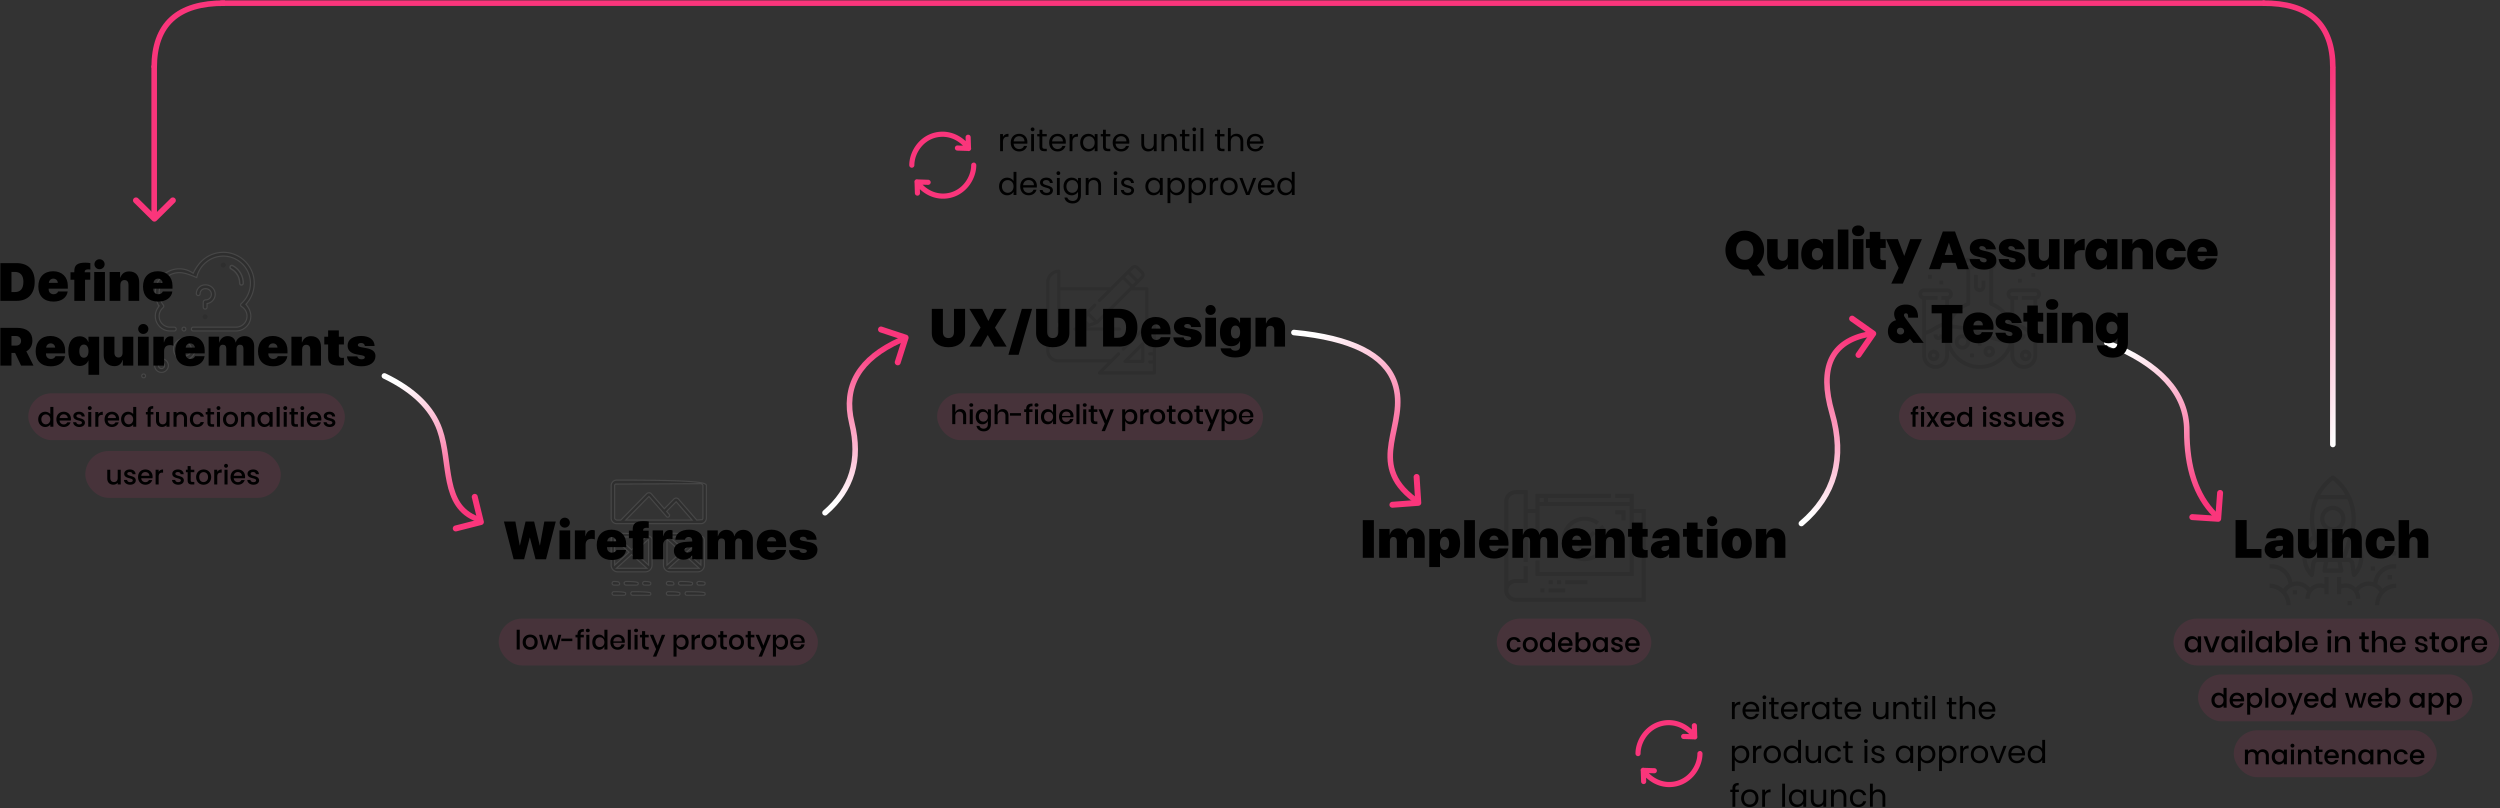 <svg xmlns="http://www.w3.org/2000/svg" xmlns:xlink="http://www.w3.org/1999/xlink" width="1120" height="362"><rect width="100%" height="100%" fill="#333333" stroke="none"/><style><![CDATA[.B{fill-rule:nonzero}.C{opacity:.1}.D{fill:#fa357b}.E{fill:#000}.F{stroke-width:.515}.G{stroke:#fa357b}.H{stroke-width:.834}.I{stroke-width:2.503}.J{stroke-linecap:round}.K{stroke-linejoin:round}]]></style><defs><linearGradient x1="49.995%" y1="1.72254642e-14%" x2="50.005%" y2="100%" id="A"><stop stop-color="#fa357b" offset="0%"/><stop stop-color="#fff" offset="100%"/></linearGradient><linearGradient x1="64.211%" y1="100%" x2="35.789%" y2="1.72254642e-14%" id="B"><stop stop-color="#fa357b" offset="0%"/><stop stop-color="#fff" offset="100%"/></linearGradient><linearGradient x1="59.584%" y1="1.72254642e-14%" x2="41.912%" y2="98.185%" id="C"><stop stop-color="#fa357b" offset="0%"/><stop stop-color="#fff" offset="100%"/></linearGradient><linearGradient x1="76.107%" y1="100%" x2="23.893%" y2="1.72254642e-14%" id="D"><stop stop-color="#fa357b" offset="0%"/><stop stop-color="#fff" offset="100%"/></linearGradient><linearGradient x1="57.857%" y1="1.72254642e-14%" x2="43.075%" y2="100%" id="E"><stop stop-color="#fa357b" offset="0%"/><stop stop-color="#fff" offset="100%"/></linearGradient><linearGradient x1="69.754%" y1="100%" x2="30.246%" y2="1.72254642e-14%" id="F"><stop stop-color="#fa357b" offset="0%"/><stop stop-color="#fff" offset="100%"/></linearGradient><path id="G" d="M747.618 324.482c2.294 0 4.592.655 6.645 1.895a14.41 14.41 0 0 1 3.467 2.936l-3.43-.114a.73.73 0 0 0-.753.71c-.013.405.302.745.706.758l4.746.158c.273.113.586.05.794-.16a.74.74 0 0 0 .158-.8l-.156-4.773c-.01-.405-.343-.727-.746-.718s-.723.345-.714.75l.09 2.77a15.94 15.94 0 0 0-3.41-2.777c-2.28-1.376-4.838-2.104-7.397-2.104-4.088 0-7.856 1.696-10.61 4.774-2.44 2.727-3.897 6.398-3.897 9.82 0 .405.327.734.73.734s.73-.33.73-.734c0-3.07 1.316-6.373 3.522-8.838 2.474-2.765 5.857-4.288 9.525-4.288z"/><path id="H" d="M761.58 336.873a.73.73 0 0 0-.73.734c0 3.07-1.316 6.373-3.522 8.838-2.474 2.765-5.857 4.288-9.525 4.288-2.294 0-4.592-.655-6.645-1.894a14.42 14.42 0 0 1-3.467-2.936l3.43.114c.403.013.74-.305.753-.7s-.302-.745-.706-.758l-4.746-.157c-.273-.113-.586-.05-.794.16s-.27.525-.158.8l.156 4.773c.01.406.343.727.746.718s.723-.345.714-.75l-.09-2.77a15.95 15.95 0 0 0 3.41 2.777c2.28 1.376 4.838 2.104 7.397 2.104 4.088 0 7.856-1.695 10.61-4.774 2.44-2.728 3.897-6.4 3.897-9.82a.73.73 0 0 0-.73-.734h0z"/></defs><g fill="none" fill-rule="evenodd"><g class="E"><g class="C"><path d="M100.028 113.042c-3.196 0-6.316 1.1-8.785 3.13-1.975 1.615-3.466 3.75-4.7 6.252a10.66 10.66 0 0 0-6.235-1.992 10.7 10.7 0 0 0-7.581 3.14c-1.942 1.94-3.145 4.615-3.145 7.567 0 2.077.582 4.056 1.67 6.088a6.63 6.63 0 0 0-1.67 4.402c0 1.833.747 3.495 1.953 4.7s2.872 1.95 4.708 1.95h1.835a.85.85 0 0 0 .603-.249c.154-.154.25-.366.25-.6a.84.84 0 0 0-.25-.6.85.85 0 0 0-.603-.249h-1.835a4.95 4.95 0 0 1-3.503-1.45 4.93 4.93 0 0 1-1.453-3.497c0-1.465.646-2.848 1.773-3.792a.85.85 0 0 0 .3-.56c.023-.2-.034-.43-.175-.612a8.91 8.91 0 0 1-1.897-5.525 8.97 8.97 0 0 1 2.645-6.365 9 9 0 0 1 6.375-2.64c2.4 0 4.677.937 7.817 2.215.594-2.783 2.142-5.185 4.255-6.9s4.792-2.715 7.647-2.715c3.355 0 6.398 1.362 8.6 3.562a12.1 12.1 0 0 1 3.568 8.586 12.15 12.15 0 0 1-4.11 9.102.85.85 0 0 0 .132 1.369 4.97 4.97 0 0 1 2.446 4.266 4.93 4.93 0 0 1-1.453 3.497c-.897.896-2.137 1.45-3.503 1.45h-19.12a.85.85 0 0 0-.603.249c-.154.154-.25.366-.25.6a.84.84 0 0 0 .25.6.85.85 0 0 0 .603.249h19.12c1.837 0 3.502-.746 4.708-1.95s1.953-2.866 1.953-4.7c0-1.884-.814-3.673-2.2-5.288 2.387-2.553 3.733-5.93 3.733-9.45 0-3.818-1.556-7.28-4.068-9.788a13.84 13.84 0 0 0-9.806-4.06zm-17.62 33.534a.85.85 0 0 0-.603.249c-.154.154-.25.366-.25.6s.096.447.25.6a.85.85 0 0 0 1.206 0c.154-.154.25-.366.25-.6a.84.84 0 0 0-.25-.6.85.85 0 0 0-.604-.249zm.192 5.022a4.82 4.82 0 0 1 3.414 1.414 4.8 4.8 0 0 1 1.416 3.408c0 1.33-.542 2.535-1.416 3.408a4.82 4.82 0 0 1-6.828 0 4.8 4.8 0 0 1-1.416-3.408c0-1.33.542-2.535 1.416-3.408a4.82 4.82 0 0 1 3.414-1.414zm0 1.7a3.12 3.12 0 0 0-2.209.915 3.11 3.11 0 0 0 0 4.412 3.12 3.12 0 0 0 4.418 0 3.11 3.11 0 0 0 0-4.412 3.12 3.12 0 0 0-2.209-.915zm-10.248 7.416a3.07 3.07 0 0 1 2.164.897c.564.554.898 1.317.898 2.16s-.344 1.607-.898 2.16-1.32.897-2.164.897-1.6-.343-2.165-.897-.898-1.318-.898-2.16.344-1.607.898-2.16 1.32-.897 2.165-.897zm0 1.7a1.36 1.36 0 0 0-.96.397 1.35 1.35 0 0 0 0 1.917c.246.245.585.397.96.397s.714-.152.96-.397a1.35 1.35 0 0 0 0-1.917c-.246-.245-.585-.397-.96-.397zm-8.007 5.14a.86.86 0 0 0-.853.849.85.85 0 0 0 .25.6.86.86 0 0 0 1.206 0 .86.86 0 0 0 .25-.6.85.85 0 0 0-.25-.6.86.86 0 0 0-.603-.249zM91.9 127.62a3.93 3.93 0 0 0-2.785 1.154c-.713.712-1.155 1.695-1.155 2.78a.84.84 0 0 0 .25.6.85.85 0 0 0 1.206 0c.154-.154.25-.366.25-.6a2.22 2.22 0 0 1 .656-1.578c.397-.396.94-.654 1.86-.654a2.51 2.51 0 0 1 1.779.737 2.5 2.5 0 0 1 .738 1.776c0 .693-.282 1.32-.738 1.776a2.51 2.51 0 0 1-1.779.737 1.13 1.13 0 0 0-.801.332c-.205.205-.332.487-.332.8v2.138a.84.84 0 0 0 .25.6.85.85 0 0 0 1.206 0c.154-.154.25-.366.25-.6V136c1.073-.146 2.02-.696 2.68-1.5a4.19 4.19 0 0 0 .971-2.685 4.09 4.09 0 0 0-1.297-3.001c-.8-.752-1.918-1.213-3.205-1.213z" stroke="#fff" class="B F"/><path d="M91.9 143.037a1.12 1.12 0 0 1-.785-.325c-.206-.206-.325-.492-.325-.783a1.12 1.12 0 0 1 1.11-1.108 1.12 1.12 0 0 1 .785.325c.206.206.325.5.325.783s-.12.577-.325.783a1.12 1.12 0 0 1-.785.325zm8.138-23.172c-.622-.005-1.12-.504-1.117-1.115s.507-1.1 1.117-1.1h.005c.612.003 1.114.5 1.113 1.1s-.505 1.105-1.117 1.105h0z"/><path d="M104.232 119.008c-.194-.104-.412-.12-.607-.06s-.368.193-.47.387a.79.79 0 0 0-.059.605c.06.195.193.367.387.47a7.35 7.35 0 0 1 2.851 2.701c.674 1.12 1.048 2.42 1.048 3.78a.79.79 0 0 0 .233.562c.144.144.344.233.564.233s.42-.09.564-.233a.79.79 0 0 0 .233-.562 8.91 8.91 0 0 0-1.274-4.598 8.94 8.94 0 0 0-3.468-3.286z" stroke="#fff" stroke-width=".626" class="B"/></g><path d="M7.402 134.785c5.12 0 8.145-3.164 8.145-8.578s-3.012-8.332-8.145-8.332H.172v16.9h7.23zm-.703-3.95H5.14v-9.012H6.7c2.38 0 3.785 1.535 3.785 4.383 0 3.117-1.3 4.63-3.785 4.63zm17.235 4.277c3.55 0 5.988-1.734 6.387-4.523h-4.277c-.28.773-1.066 1.23-2.04 1.23-1.29 0-2.203-.914-2.203-2.18v-.305h8.578v-1.3c0-3.96-2.6-6.516-6.598-6.516-4.066 0-6.61 2.637-6.61 6.867 0 4.207 2.52 6.727 6.762 6.727zm1.97-8.38h-4.03c.094-1.113.926-1.9 2.016-1.9 1.125 0 1.934.75 2.016 1.9zm12.196 8.05v-9.457h2.344v-3.363h-2.484v-.305c0-.586.457-.984 1.605-.984.328 0 .68.023.914.07v-2.87c-.504-.105-1.43-.2-2.25-.2-3.68 0-4.934 1.172-4.934 3.75v.54h-1.71v3.363h1.71v9.457h4.805zm6.49-14.168c1.277 0 2.285-1.02 2.285-2.238s-1.008-2.238-2.285-2.238-2.285 1.02-2.285 2.238 1.008 2.238 2.285 2.238zm2.426 14.168v-12.937h-4.805v12.938h4.805zm6.9 0v-7.23c0-1.207.69-2.086 1.828-2.086 1.207 0 1.816.797 1.816 2.098v7.22h4.805V126.5c0-3.105-1.594-4.9-4.5-4.9-1.97 0-3.316.984-3.973 2.8h-.094v-2.543h-4.687v12.938h4.805zm16.918.328c3.55 0 5.988-1.734 6.387-4.523H72.94c-.28.773-1.066 1.23-2.04 1.23-1.29 0-2.203-.914-2.203-2.18v-.305h8.578v-1.3c0-3.96-2.6-6.516-6.598-6.516-4.066 0-6.61 2.637-6.61 6.867 0 4.207 2.52 6.727 6.762 6.727zm1.97-8.38h-4.03c.094-1.113.926-1.9 2.016-1.9 1.125 0 1.934.75 2.016 1.9zM5.14 163.785v-5.672h1.63l2.672 5.672h5.555l-3.21-6.4c1.77-.844 2.73-2.766 2.73-4.758 0-3.62-2.32-5.742-6.832-5.742H.172v16.9h4.97zm2.05-8.953H5.14v-4.29h2.063c1.336 0 2.238.902 2.238 2.156 0 1.277-.855 2.133-2.25 2.133zm15.547 9.28c3.55 0 5.988-1.734 6.387-4.523h-4.277c-.28.773-1.066 1.23-2.04 1.23-1.29 0-2.203-.914-2.203-2.18v-.305h8.578v-1.3c0-3.96-2.6-6.516-6.598-6.516-4.066 0-6.61 2.637-6.61 6.867 0 4.207 2.52 6.727 6.762 6.727zm1.97-8.38h-4.03c.094-1.113.926-1.9 2.016-1.9 1.125 0 1.934.75 2.016 1.9zm19.72 12.188v-17.074h-4.805v2.332h-.094c-.504-1.453-1.9-2.52-3.797-2.52-3.223 0-5.12 2.46-5.12 6.62 0 4.22 1.863 6.69 5.05 6.69 1.934 0 3.445-1.066 3.867-2.426h.094v6.375h4.805zm-6.844-7.652c-1.3 0-2.05-1.102-2.05-2.953 0-1.828.762-2.953 2.05-2.953s2.063 1.113 2.063 2.965c0 1.863-.762 2.94-2.062 2.94zm13.696 3.773c1.934 0 3.14-1.043 3.656-2.8h.094v2.543h4.688v-12.937H54.91v7.23c0 1.254-.703 2.086-1.78 2.086-1.125 0-1.863-.727-1.863-2.098v-7.22h-4.805v8.297c0 3.082 2.04 4.898 4.816 4.898zm12.91-14.426c1.277 0 2.285-1.02 2.285-2.238s-1.008-2.238-2.285-2.238-2.285 1.02-2.285 2.238 1.008 2.238 2.285 2.238zm2.426 14.168v-12.937H61.8v12.938h4.805zm6.9 0v-6.445c0-1.805.926-2.73 2.73-2.73.492 0 .984.094 1.395.27v-4.03c-.316-.117-.69-.187-1.125-.187-1.535 0-2.53.89-3.023 2.73h-.094v-2.543H68.71v12.938h4.805zm11.75.328c3.55 0 5.988-1.734 6.387-4.523h-4.277c-.28.773-1.066 1.23-2.04 1.23-1.29 0-2.203-.914-2.203-2.18v-.305h8.578v-1.3c0-3.96-2.6-6.516-6.598-6.516-4.066 0-6.61 2.637-6.61 6.867 0 4.207 2.52 6.727 6.762 6.727zm1.97-8.38H83.2c.094-1.113.926-1.9 2.016-1.9 1.125 0 1.934.75 2.016 1.9zm11.036 8.05v-7.512c0-1.125.586-1.828 1.56-1.828 1.03 0 1.56.62 1.56 1.852v7.488h4.56v-7.512c0-1.137.574-1.828 1.547-1.828 1.043 0 1.57.61 1.57 1.84v7.5h4.805v-8.742c0-2.637-1.734-4.453-4.254-4.453-1.97 0-3.54 1.137-3.973 2.848h-.094c-.316-1.816-1.63-2.848-3.598-2.848-1.77 0-3.223 1.125-3.703 2.87h-.094v-2.613h-4.687v12.938h4.805zm24.078.328c3.55 0 5.988-1.734 6.387-4.523h-4.277c-.28.773-1.066 1.23-2.04 1.23-1.29 0-2.203-.914-2.203-2.18v-.305h8.578v-1.3c0-3.96-2.6-6.516-6.598-6.516-4.066 0-6.61 2.637-6.61 6.867 0 4.207 2.52 6.727 6.762 6.727zm1.97-8.38h-4.03c.094-1.113.926-1.9 2.016-1.9 1.125 0 1.934.75 2.016 1.9zm11.036 8.05v-7.23c0-1.207.69-2.086 1.828-2.086 1.207 0 1.816.797 1.816 2.098v7.22h4.805V155.5c0-3.105-1.594-4.9-4.5-4.9-1.97 0-3.316.984-3.973 2.8h-.094v-2.543h-4.687v12.938h4.805zm16.743 0c.914 0 1.523-.082 1.98-.176v-3.328c-.28.047-.457.06-.82.06-.984 0-1.453-.422-1.453-1.23v-4.78h2.273v-3.48H151.8v-2.836h-4.805v2.836h-1.71v3.48h1.71v5.848c0 2.555 1.44 3.61 5.098 3.61zm9.852.328c3.75 0 6.258-1.758 6.258-4.57 0-1.957-1.254-3.035-4.055-3.55l-2.344-.434c-1.172-.223-1.488-.504-1.488-.96 0-.586.586-.937 1.453-.937 1.03 0 1.63.586 1.688 1.37h4.36c-.06-2.766-2.273-4.512-6.047-4.512-3.762 0-6.047 1.652-6.047 4.348 0 2.004 1.348 3.398 3.914 3.867l2.344.434c1.1.2 1.465.457 1.465.926 0 .54-.574.88-1.5.88-1.078 0-1.71-.492-1.875-1.3h-4.64c.223 2.648 2.438 4.44 6.516 4.44z" class="B"/></g><rect x="12.679" y="176.185" width="141.817" height="21" rx="10.5" class="C D"/><path d="M20.243 191.293c1.08 0 1.872-.504 2.292-1.104v.996h1.38v-8.88h-1.38v3.192c-.504-.624-1.416-1.032-2.28-1.032-1.752 0-3.132 1.344-3.132 3.384s1.38 3.444 3.12 3.444zm.288-1.188c-1.02 0-2.004-.828-2.004-2.256s.984-2.196 2.004-2.196c1.032 0 2.004.804 2.004 2.22 0 1.428-.972 2.232-2.004 2.232zm8.028 1.188c1.62 0 2.664-.924 3.036-2.076H30.12c-.252.516-.72.924-1.56.924-1.008 0-1.788-.66-1.884-1.752h5.052a4.22 4.22 0 0 0 .048-.672c0-1.944-1.332-3.252-3.216-3.252-1.956 0-3.3 1.332-3.3 3.408s1.404 3.42 3.3 3.42zm1.788-4.008h-3.66c.144-1.044.888-1.668 1.812-1.668 1.02 0 1.824.648 1.848 1.668zm5.172 4.008c1.56 0 2.532-.84 2.532-1.956-.072-2.388-3.804-1.644-3.804-2.976 0-.444.384-.744 1.116-.744.744 0 1.188.396 1.236.972h1.368c-.072-1.32-1.056-2.124-2.556-2.124-1.56 0-2.544.852-2.544 1.908 0 2.424 3.84 1.68 3.84 2.976 0 .456-.42.792-1.212.792-.756 0-1.272-.444-1.32-.984H32.76c.06 1.2 1.176 2.136 2.76 2.136zm4.704-7.596c.48 0 .864-.384.864-.876s-.384-.876-.864-.876c-.492 0-.876.384-.876.876s.384.876.876.876zm.672 7.488v-6.612h-1.368v6.612h1.368zm3.168 0v-3.48c0-1.404.624-1.824 1.632-1.824h.348v-1.416c-.936 0-1.596.408-1.98 1.068v-.96h-1.368v6.612h1.368zm6.084.108c1.62 0 2.664-.924 3.036-2.076h-1.476c-.252.516-.72.924-1.56.924-1.008 0-1.788-.66-1.884-1.752h5.052a4.22 4.22 0 0 0 .048-.672c0-1.944-1.332-3.252-3.216-3.252-1.956 0-3.3 1.332-3.3 3.408s1.404 3.42 3.3 3.42zm1.788-4.008h-3.66c.144-1.044.888-1.668 1.812-1.668 1.02 0 1.824.648 1.848 1.668zm5.436 4.008c1.08 0 1.872-.504 2.292-1.104v.996h1.38v-8.88h-1.38v3.192c-.504-.624-1.416-1.032-2.28-1.032-1.752 0-3.132 1.344-3.132 3.384s1.38 3.444 3.12 3.444zm.288-1.188c-1.02 0-2.004-.828-2.004-2.256s.984-2.196 2.004-2.196c1.032 0 2.004.804 2.004 2.22 0 1.428-.972 2.232-2.004 2.232zm9.852 1.08v-5.496h1.224v-1.116H67.51v-.468c0-.756.288-1.044 1.128-1.044v-1.14c-1.728 0-2.508.66-2.508 2.184v.468h-.78v1.116h.78v5.496h1.38zm5.1.096c.78 0 1.524-.324 1.956-.888v.792h1.368v-6.612h-1.368v3.684c0 1.212-.66 1.836-1.668 1.836-.996 0-1.656-.624-1.656-1.836v-3.684h-1.356v3.888c0 1.848 1.176 2.82 2.724 2.82zm6.492-.096v-3.696c0-1.212.66-1.836 1.668-1.836.996 0 1.656.624 1.656 1.836v3.696h1.356v-3.9c0-1.848-1.164-2.82-2.712-2.82-.792 0-1.524.324-1.968.864v-.756h-1.368v6.612h1.368zm9.204.108c1.62 0 2.676-.9 3.048-2.196H89.88c-.252.684-.756 1.044-1.572 1.044-1.104 0-1.836-.816-1.836-2.268 0-1.44.732-2.256 1.836-2.256.816 0 1.344.408 1.572 1.044h1.476c-.372-1.392-1.428-2.196-3.048-2.196-1.896 0-3.24 1.344-3.24 3.408 0 2.076 1.344 3.42 3.24 3.42zm7.62-.108v-1.14h-.84c-.576 0-.768-.204-.768-.696v-3.66h1.608v-1.116H94.32v-1.644h-1.38v1.644h-.78v1.116h.78v3.66c0 1.344.732 1.836 1.908 1.836h1.08zm1.956-7.488c.48 0 .864-.384.864-.876s-.384-.876-.864-.876c-.492 0-.876.384-.876.876s.384.876.876.876zm.672 7.488v-6.612h-1.368v6.612h1.368zm4.668.108c1.896 0 3.432-1.344 3.432-3.42s-1.488-3.408-3.372-3.408-3.372 1.332-3.372 3.408 1.428 3.42 3.312 3.42zm0-1.188c-1.032 0-1.92-.732-1.92-2.232s.924-2.22 1.956-2.22c1.02 0 1.992.72 1.992 2.22s-1.008 2.232-2.028 2.232zm6.156 1.08v-3.696c0-1.212.66-1.836 1.668-1.836.996 0 1.656.624 1.656 1.836v3.696h1.356v-3.9c0-1.848-1.164-2.82-2.712-2.82-.792 0-1.524.324-1.968.864v-.756h-1.368v6.612h1.368zm9.06.108c1.104 0 1.896-.528 2.316-1.092v.984h1.38v-6.612h-1.38v.96c-.408-.54-1.176-1.068-2.292-1.068-1.74 0-3.12 1.344-3.12 3.384s1.38 3.444 3.096 3.444zm.312-1.188c-1.02 0-2.004-.828-2.004-2.256s.984-2.196 2.004-2.196c1.032 0 2.004.804 2.004 2.22 0 1.428-.972 2.232-2.004 2.232zm6.552 1.08v-8.88h-1.368v8.88h1.368zm2.496-7.488c.48 0 .864-.384.864-.876s-.384-.876-.864-.876c-.492 0-.876.384-.876.876s.384.876.876.876zm.672 7.488v-6.612h-1.368v6.612h1.368zm5.004 0v-1.14h-.84c-.576 0-.768-.204-.768-.696v-3.66h1.608v-1.116h-1.608v-1.644h-1.38v1.644h-.78v1.116h.78v3.66c0 1.344.732 1.836 1.908 1.836h1.08zm1.956-7.488c.48 0 .864-.384.864-.876s-.384-.876-.864-.876c-.492 0-.876.384-.876.876s.384.876.876.876zm.672 7.488v-6.612h-1.368v6.612h1.368zm4.644.108c1.62 0 2.664-.924 3.036-2.076h-1.476c-.252.516-.72.924-1.56.924-1.008 0-1.788-.66-1.884-1.752h5.052a4.22 4.22 0 0 0 .048-.672c0-1.944-1.332-3.252-3.216-3.252-1.956 0-3.3 1.332-3.3 3.408s1.404 3.42 3.3 3.42zm1.788-4.008h-3.66c.144-1.044.888-1.668 1.812-1.668 1.02 0 1.824.648 1.848 1.668zm5.172 4.008c1.56 0 2.532-.84 2.532-1.956-.072-2.388-3.804-1.644-3.804-2.976 0-.444.384-.744 1.116-.744.744 0 1.188.396 1.236.972h1.368c-.072-1.32-1.056-2.124-2.556-2.124-1.56 0-2.544.852-2.544 1.908 0 2.424 3.84 1.68 3.84 2.976 0 .456-.42.792-1.212.792-.756 0-1.272-.444-1.32-.984h-1.416c.06 1.2 1.176 2.136 2.76 2.136z" class="B E"/><rect x="38.208" y="202.046" width="87.593" height="21" rx="10.5" class="C D"/><g class="E"><path d="M50.772 217.142c.78 0 1.524-.324 1.956-.888v.792h1.368v-6.612h-1.368v3.684c0 1.212-.66 1.836-1.668 1.836-.996 0-1.656-.624-1.656-1.836v-3.684h-1.356v3.888c0 1.848 1.176 2.82 2.724 2.82zm7.524.012c1.56 0 2.532-.84 2.532-1.956-.072-2.388-3.804-1.644-3.804-2.976 0-.444.384-.744 1.116-.744.744 0 1.188.396 1.236.972h1.368c-.072-1.32-1.056-2.124-2.556-2.124-1.56 0-2.544.852-2.544 1.908 0 2.424 3.84 1.68 3.84 2.976 0 .456-.42.792-1.212.792-.756 0-1.272-.444-1.32-.984h-1.416c.06 1.2 1.176 2.136 2.76 2.136zm6.852 0c1.62 0 2.664-.924 3.036-2.076h-1.476c-.252.516-.72.924-1.56.924-1.008 0-1.788-.66-1.884-1.752h5.052a4.22 4.22 0 0 0 .048-.672c0-1.944-1.332-3.252-3.216-3.252-1.956 0-3.3 1.332-3.3 3.408s1.404 3.42 3.3 3.42zm1.788-4.008h-3.66c.144-1.044.888-1.668 1.812-1.668 1.02 0 1.824.648 1.848 1.668zm4.14 3.9v-3.48c0-1.404.624-1.824 1.632-1.824h.348v-1.416c-.936 0-1.596.408-1.98 1.068v-.96h-1.368v6.612h1.368zm8.76.108c1.56 0 2.532-.84 2.532-1.956-.072-2.388-3.804-1.644-3.804-2.976 0-.444.384-.744 1.116-.744.744 0 1.188.396 1.236.972h1.368c-.072-1.32-1.056-2.124-2.556-2.124-1.56 0-2.544.852-2.544 1.908 0 2.424 3.84 1.68 3.84 2.976 0 .456-.42.792-1.212.792-.756 0-1.272-.444-1.32-.984h-1.416c.06 1.2 1.176 2.136 2.76 2.136zm7.212-.108v-1.14h-.84c-.576 0-.768-.204-.768-.696v-3.66h1.608v-1.116H85.44V208.8h-1.38v1.644h-.78v1.116h.78v3.66c0 1.344.732 1.836 1.908 1.836h1.08zm4.128.108c1.896 0 3.432-1.344 3.432-3.42s-1.488-3.408-3.372-3.408-3.372 1.332-3.372 3.408 1.428 3.42 3.312 3.42zm0-1.188c-1.032 0-1.92-.732-1.92-2.232s.924-2.22 1.956-2.22c1.02 0 1.992.72 1.992 2.22s-1.008 2.232-2.028 2.232zm6.156 1.08v-3.48c0-1.404.624-1.824 1.632-1.824h.348v-1.416c-.936 0-1.596.408-1.98 1.068v-.96h-1.368v6.612h1.368zm3.936-7.488c.48 0 .864-.384.864-.876s-.384-.876-.864-.876c-.492 0-.876.384-.876.876s.384.876.876.876zm.672 7.488v-6.612h-1.368v6.612h1.368zm4.644.108c1.62 0 2.664-.924 3.036-2.076h-1.476c-.252.516-.72.924-1.56.924-1.008 0-1.788-.66-1.884-1.752h5.052a4.22 4.22 0 0 0 .048-.672c0-1.944-1.332-3.252-3.216-3.252-1.956 0-3.3 1.332-3.3 3.408s1.404 3.42 3.3 3.42zm1.788-4.008h-3.66c.144-1.044.888-1.668 1.812-1.668 1.02 0 1.824.648 1.848 1.668zm5.172 4.008c1.56 0 2.532-.84 2.532-1.956-.072-2.388-3.804-1.644-3.804-2.976 0-.444.384-.744 1.116-.744.744 0 1.188.396 1.236.972h1.368c-.072-1.32-1.056-2.124-2.556-2.124-1.56 0-2.544.852-2.544 1.908 0 2.424 3.84 1.68 3.84 2.976 0 .456-.42.792-1.212.792-.756 0-1.272-.444-1.32-.984h-1.416c.06 1.2 1.176 2.136 2.76 2.136z" class="B"/><g stroke="#fff" class="C F"><path d="M276.26 215.08c17.045 0 26.9.234 32.616.624 3.196.22 5.077.484 6.183.787.582.16.936.323 1.145.502.22.2.243.4.243.595h0v14.5a2.53 2.53 0 0 1-.722 1.775 2.42 2.42 0 0 1-1.733.734h0-37.733c-.676 0-1.3-.28-1.733-.734a2.54 2.54 0 0 1-.722-1.774h0V217.6c0-.692.276-1.32.722-1.774a2.42 2.42 0 0 1 1.733-.734zm37.797 1.594l-38.35.193c-.2.167-.348.428-.347.72v14.488c0 .233.01.476.836.914h1.932l11.564-11.784c.284-.3.677-.45 1.078-.437a1.46 1.46 0 0 1 1.052.502l5.8 6.65 4.265-4.347a1.45 1.45 0 0 1 1.078-.436c.402.012.786.195 1.052.502l8.146 9.36 2.406-.2a.92.92 0 0 0 .338-.713l-.002-14.577c-.013-.2-.1-.442-.835-.826zm-23.335 5.728L280.332 233h29.725l-7.152-8.218-4.26 4.34 1.1 1.253a.81.81 0 0 1 .196.579.8.8 0 0 1-.261.55c-.16.145-.362.2-.56.198s-.4-.102-.533-.265l-7.856-9.027zm-13.99 16.518c6.247 0 10.015.28 12.274.75 1.23.255 2 .562 2.472.916.526.395.64.847.64 1.325h0v11.283a3.02 3.02 0 0 1-.86 2.115 2.88 2.88 0 0 1-2.067.875h0-12.46a2.89 2.89 0 0 1-2.067-.875c-.53-.542-.86-1.3-.86-2.115h0V241.9a3.02 3.02 0 0 1 .86-2.115 2.88 2.88 0 0 1 2.067-.875zm6.23 9.522l-6.8 6.147h13.622l-6.8-6.147zm7.603-6.86l-6.427 5.8 6.427 5.8v-11.6zm-15.207 0v11.6l6.427-5.8-6.427-5.8zm14.035-1.066H276.53l6.432 5.804 6.432-5.804zm10.786-1.596c6.247 0 10.015.28 12.274.75 1.23.255 2 .562 2.472.916.526.395.64.847.64 1.325h0v11.283a3.02 3.02 0 0 1-.86 2.115 2.88 2.88 0 0 1-2.067.875h0-12.46a2.89 2.89 0 0 1-2.067-.875c-.53-.542-.86-1.3-.86-2.115h0V241.9a3.02 3.02 0 0 1 .86-2.115 2.88 2.88 0 0 1 2.067-.875zm6.23 9.522l-6.8 6.147h13.622l-6.8-6.147zm7.603-6.86l-6.427 5.8 6.427 5.8v-11.6zm-15.207 0v11.6l6.427-5.8-6.427-5.8zm14.035-1.066h-12.86l6.432 5.804 6.432-5.804z" class="B"/><path d="M274.996 265.08a.77.77 0 0 0-.548.232.81.81 0 0 0-.23.565.8.8 0 0 0 .23.565c.143.145.334.232.548.232h4.602a.77.77 0 0 0 .548-.232c.14-.142.23-.345.08-.853-.155-.106-.4-.194-.82-.27-.805-.15-2.156-.24-4.4-.24zm8.38 0a.77.77 0 0 0-.548.232.81.81 0 0 0-.23.565.8.8 0 0 0 .23.565c.143.145.334.232.548.232h7.552c.214 0 .407-.1.547-.232s.15-.367-.072-.876c-.24-.095-.616-.177-1.194-.248-1.22-.15-3.297-.24-6.834-.24zm-8.38-4.562a.77.77 0 0 0-.548.232.81.81 0 0 0-.23.566.8.8 0 0 0 .23.565c.143.145.334.232.548.232h1.96a.77.77 0 0 0 .548-.232c.14-.142.23-.345-.288-1.124-.43-.152-1.125-.238-2.22-.238zm13.694 0c-.214 0-.407.1-.547.232a.81.81 0 0 0-.23.566.8.8 0 0 0 .23.565.76.76 0 0 0 .547.232h2.147c.214 0 .407-.1.547-.232s.23-.345.124-.876c-.088-.098-.23-.178-.442-.248-.458-.152-1.2-.24-2.376-.24zm-8.275 0c-.214 0-.407.1-.547.232a.81.81 0 0 0-.23.566.8.8 0 0 0 .23.565.76.76 0 0 0 .547.232h4.803a.77.77 0 0 0 .548-.232c.14-.142.23-.345.076-.852-.16-.107-.426-.195-.85-.272-.834-.15-2.234-.24-4.576-.24zm18.91 4.562a.77.77 0 0 0-.548.232c-.14.142-.23.345-.23.565a.8.8 0 0 0 .23.565.76.76 0 0 0 .547.232h4.603c.214 0 .407-.1.547-.232s.23-.345.08-.853c-.155-.106-.4-.194-.82-.27-.805-.15-2.156-.24-4.4-.24zm8.38 0a.77.77 0 0 0-.548.232c-.14.142-.23.345-.23.565a.8.8 0 0 0 .23.565.76.76 0 0 0 .547.232h7.552a.77.77 0 0 0 .548-.232c.14-.142.15-.367-.072-.876-.24-.095-.616-.177-1.194-.248-1.22-.15-3.297-.24-6.834-.24zm-8.38-4.562c-.214 0-.407.1-.547.232a.81.81 0 0 0-.23.566.8.8 0 0 0 .23.565.76.76 0 0 0 .547.232h1.96c.214 0 .407-.1.547-.232s.23-.345-.3-1.124c-.43-.152-1.125-.238-2.22-.238zm13.696 0c-.214 0-.407.1-.547.232a.81.81 0 0 0-.23.566.8.8 0 0 0 .23.565.76.76 0 0 0 .547.232h2.147a.77.77 0 0 0 .548-.232c.14-.142.23-.345.124-.876-.088-.098-.23-.178-.443-.248-.458-.152-1.2-.24-2.376-.24zm-8.276 0a.77.77 0 0 0-.548.232.81.81 0 0 0-.23.566.8.8 0 0 0 .23.565c.143.145.334.232.548.232h4.803c.214 0 .407-.1.547-.232s.23-.345.076-.852c-.16-.107-.426-.195-.85-.272-.834-.15-2.234-.24-4.576-.24z"/></g><path d="M234.8 250.56l2.52-9.68h.094l2.52 9.68h4.688l4.36-16.9h-5.133l-1.945 10.688h-.094l-2.52-10.687h-3.844l-2.52 10.688h-.094l-1.945-10.687h-5.133l4.36 16.9h4.688zm18.22-14.168c1.277 0 2.285-1.02 2.285-2.238s-1.008-2.238-2.285-2.238-2.285 1.02-2.285 2.238 1.008 2.238 2.285 2.238zm2.426 14.168v-12.937h-4.805v12.938h4.805zm6.9 0v-6.445c0-1.805.926-2.73 2.73-2.73.492 0 .984.094 1.395.27v-4.03c-.316-.117-.69-.187-1.125-.187-1.535 0-2.53.89-3.023 2.73h-.094v-2.543h-4.687v12.938h4.805zm11.75.328c3.55 0 5.988-1.734 6.387-4.523h-4.277c-.28.773-1.066 1.23-2.04 1.23-1.29 0-2.203-.914-2.203-2.18v-.305h8.578v-1.3c0-3.96-2.6-6.516-6.598-6.516-4.066 0-6.61 2.637-6.61 6.867 0 4.207 2.52 6.727 6.762 6.727zm1.97-8.38h-4.03c.094-1.113.926-1.9 2.016-1.9 1.125 0 1.934.75 2.016 1.9zm12.196 8.05v-9.457h2.344v-3.363h-2.484v-.305c0-.586.457-.984 1.605-.984.328 0 .68.023.914.07v-2.87c-.504-.105-1.43-.2-2.25-.2-3.68 0-4.934 1.172-4.934 3.75v.54h-1.71v3.363h1.71v9.457h4.805zm8.914 0v-6.445c0-1.805.926-2.73 2.73-2.73.492 0 .984.094 1.395.27v-4.03c-.316-.117-.69-.187-1.125-.187-1.535 0-2.53.89-3.023 2.73h-.094v-2.543h-4.687v12.938h4.805zm9.078.188c1.5 0 3.07-.656 3.75-1.922h.094v1.734h4.688v-8.848c0-2.625-2.402-4.418-5.988-4.418-3.773 0-6.117 1.746-6.234 4.512h4.29c.07-.656.703-1.195 1.688-1.195.902 0 1.56.47 1.56 1.336v.633l-2.836.176c-3.457.21-5.367 1.56-5.367 4.043 0 2.332 2.004 3.95 4.36 3.95zm1.793-3.21c-.844 0-1.418-.4-1.418-1.113 0-.633.516-1.066 1.43-1.137l2.04-.14v.844c0 .95-.984 1.547-2.05 1.547zm13.637 3.023v-7.512c0-1.125.586-1.828 1.56-1.828 1.03 0 1.56.62 1.56 1.852v7.488h4.56v-7.512c0-1.137.574-1.828 1.547-1.828 1.043 0 1.57.61 1.57 1.84v7.5h4.805v-8.742c0-2.637-1.734-4.453-4.254-4.453-1.97 0-3.54 1.137-3.973 2.848h-.094c-.316-1.816-1.63-2.848-3.598-2.848-1.77 0-3.223 1.125-3.703 2.87h-.094v-2.613h-4.687v12.938h4.805zm24.078.328c3.55 0 5.988-1.734 6.387-4.523h-4.277c-.28.773-1.066 1.23-2.04 1.23-1.29 0-2.203-.914-2.203-2.18v-.305h8.578v-1.3c0-3.96-2.6-6.516-6.598-6.516-4.066 0-6.61 2.637-6.61 6.867 0 4.207 2.52 6.727 6.762 6.727zm1.97-8.38h-4.03c.094-1.113.926-1.9 2.016-1.9 1.125 0 1.934.75 2.016 1.9zm12.23 8.38c3.75 0 6.258-1.758 6.258-4.57 0-1.957-1.254-3.035-4.055-3.55l-2.344-.434c-1.172-.223-1.488-.504-1.488-.96 0-.586.586-.937 1.453-.937 1.03 0 1.63.586 1.688 1.37h4.36c-.06-2.766-2.273-4.512-6.047-4.512-3.762 0-6.047 1.652-6.047 4.348 0 2.004 1.348 3.398 3.914 3.867l2.344.434c1.1.2 1.465.457 1.465.926 0 .54-.574.88-1.5.88-1.078 0-1.71-.492-1.875-1.3h-4.64c.223 2.648 2.438 4.44 6.516 4.44z" class="B"/></g><rect x="223.41" y="277.125" width="143" height="21" rx="10.5" class="C D"/><g class="B E"><path d="M232.84 291v-8.88h-1.368V291h1.368zm4.68.084c.64 0 1.216-.136 1.728-.408a2.93 2.93 0 0 0 1.2-1.176c.288-.512.432-1.116.432-1.812 0-.688-.144-1.288-.432-1.8a2.93 2.93 0 0 0-1.2-1.176c-.512-.272-1.088-.408-1.728-.408s-1.214.136-1.722.408-.908.664-1.2 1.176-.438 1.112-.438 1.8.146 1.3.438 1.806.692.9 1.2 1.182 1.082.408 1.722.408zm0-1.2a2.01 2.01 0 0 1-.972-.24c-.296-.16-.534-.404-.714-.732s-.27-.736-.27-1.224c0-.48.1-.886.27-1.218s.418-.578.714-.738a2.01 2.01 0 0 1 .972-.24 2.01 2.01 0 0 1 .972.24c.296.16.534.406.714.738s.27.738.27 1.218c0 .488-.1.896-.27 1.224s-.418.572-.714.732a2.01 2.01 0 0 1-.972.24zm7.308 1.116l1.656-5.112 1.632 5.112h1.512l1.836-6.612h-1.296l-1.26 5.352-1.68-5.352h-1.44l-1.656 5.352-1.26-5.352h-1.38l1.836 6.612h1.5zm11.58-3.768v-1.152h-4.944v1.152h4.944zm3.696 3.768v-5.436h1.452v-1.176h-1.452v-.108c0-.472.108-.806.324-1.002s.592-.282 1.128-.258h0v-1.2c-.944-.048-1.652.13-2.124.534s-.708 1-.708 1.818h0v.216h-.9v1.176h.9V291h1.38zm3.24-7.752c.264 0 .478-.072.642-.216s.246-.332.246-.564a.75.75 0 0 0-.246-.576c-.164-.152-.378-.228-.642-.228s-.476.076-.636.228a.76.76 0 0 0-.24.576c0 .232.08.42.24.564s.372.216.636.216zm.684 7.752v-6.612h-1.368V291h1.368zm4.308.084c.6 0 1.112-.148 1.536-.444a2.32 2.32 0 0 0 .888-1.176h0V291h1.38v-8.88h-1.38v3.804a2.32 2.32 0 0 0-.888-1.176c-.424-.296-.936-.444-1.536-.444-.576 0-1.1.136-1.542.408s-.806.664-1.062 1.176-.384 1.112-.384 1.8c0 .696.128 1.3.384 1.812s.6.904 1.062 1.176.966.408 1.542.408zm.42-1.212c-.608 0-1.094-.194-1.458-.582s-.546-.922-.546-1.602.182-1.214.546-1.602.85-.582 1.458-.582c.384 0 .728.1 1.032.27s.544.436.72.768a2.41 2.41 0 0 1 .264 1.146c0 .44-.088.824-.264 1.152s-.416.582-.72.762-.648.27-1.032.27zm7.968 1.212c.552 0 1.052-.102 1.5-.306s.812-.486 1.092-.846.464-.772.552-1.236h0-1.464c-.072.384-.266.692-.582.924s-.702.348-1.158.348c-.52 0-.956-.164-1.308-.492s-.54-.832-.564-1.512h5.088c.032-.168.048-.364.048-.588a3.17 3.17 0 0 0-.39-1.566c-.26-.468-.632-.836-1.116-1.104s-1.05-.402-1.698-.402c-.64 0-1.206.136-1.698.408a2.9 2.9 0 0 0-1.158 1.176c-.28.512-.42 1.112-.42 1.8 0 .696.14 1.3.42 1.812a2.9 2.9 0 0 0 1.158 1.176c.492.272 1.058.408 1.698.408zm1.824-3.744h-3.756c.032-.64.228-1.124.588-1.452s.808-.492 1.344-.492c.336 0 .646.07.93.2s.508.356.672.648.238.654.222 1.086h0zm4.068 3.66v-8.88h-1.368V291h1.368zm2.34-7.752c.264 0 .478-.072.642-.216s.246-.332.246-.564a.75.75 0 0 0-.246-.576c-.164-.152-.378-.228-.642-.228s-.476.076-.636.228a.76.76 0 0 0-.24.576c0 .232.08.42.24.564s.372.216.636.216zm.684 7.752v-6.612h-1.368V291h1.368zm4.98 0v-1.188h-.66c-.352 0-.598-.072-.738-.216s-.2-.404-.2-.78h0v-3.264h1.596v-1.164h-1.596v-1.644h-1.38v1.644h-.948v1.164h.948v3.24c0 .792.182 1.358.546 1.698s.898.5 1.602.5h.84zm3.408 3.144l3.996-9.756H296.5l-1.836 4.86-1.98-4.86h-1.536l2.784 6.456-1.428 3.3h1.524zm9.072 0v-4.68a2.32 2.32 0 0 0 .888 1.176c.424.296.936.444 1.536.444.576 0 1.1-.136 1.542-.408s.806-.664 1.062-1.176.384-1.116.384-1.812c0-.688-.128-1.288-.384-1.8s-.6-.904-1.062-1.176-.966-.408-1.542-.408c-.6 0-1.112.148-1.536.444a2.32 2.32 0 0 0-.888 1.176h0v-1.536h-1.368v9.756h1.368zm2.004-4.272c-.384 0-.728-.1-1.032-.27s-.544-.434-.72-.762-.264-.712-.264-1.152a2.41 2.41 0 0 1 .264-1.146c.176-.332.416-.588.72-.768s.648-.27 1.032-.27c.608 0 1.096.196 1.464.588s.552.924.552 1.596c0 .68-.184 1.214-.552 1.602s-.856.582-1.464.582zM311.2 291v-3.348c0-.672.182-1.154.546-1.446s.846-.438 1.446-.438h.408v-1.488c-.544 0-1.024.126-1.44.378a2.55 2.55 0 0 0-.96 1.026h0v-1.296h-1.368V291h1.368zm6.444.084c.64 0 1.216-.136 1.728-.408a2.93 2.93 0 0 0 1.2-1.176c.288-.512.432-1.116.432-1.812 0-.688-.144-1.288-.432-1.8a2.93 2.93 0 0 0-1.2-1.176c-.512-.272-1.088-.408-1.728-.408s-1.214.136-1.722.408-.908.664-1.2 1.176-.438 1.112-.438 1.8.146 1.3.438 1.806.692.9 1.2 1.182 1.082.408 1.722.408zm0-1.2a2.01 2.01 0 0 1-.972-.24c-.296-.16-.534-.404-.714-.732s-.27-.736-.27-1.224c0-.48.1-.886.27-1.218s.418-.578.714-.738a2.01 2.01 0 0 1 .972-.24 2.01 2.01 0 0 1 .972.24c.296.16.534.406.714.738s.27.738.27 1.218c0 .488-.1.896-.27 1.224s-.418.572-.714.732a2.01 2.01 0 0 1-.972.24zm8.004 1.116v-1.188h-.66c-.352 0-.598-.072-.738-.216s-.2-.404-.2-.78h0v-3.264h1.596v-1.164h-1.596v-1.644h-1.38v1.644h-.948v1.164h.948v3.24c0 .792.182 1.358.546 1.698s.898.5 1.602.5h.84zm4.308.084c.64 0 1.216-.136 1.728-.408a2.93 2.93 0 0 0 1.2-1.176c.288-.512.432-1.116.432-1.812 0-.688-.144-1.288-.432-1.8a2.93 2.93 0 0 0-1.2-1.176c-.512-.272-1.088-.408-1.728-.408s-1.214.136-1.722.408-.908.664-1.2 1.176-.438 1.112-.438 1.8.146 1.3.438 1.806.692.9 1.2 1.182 1.082.408 1.722.408zm0-1.2a2.01 2.01 0 0 1-.972-.24c-.296-.16-.534-.404-.714-.732s-.27-.736-.27-1.224c0-.48.1-.886.27-1.218s.418-.578.714-.738a2.01 2.01 0 0 1 .972-.24 2.01 2.01 0 0 1 .972.24c.296.16.534.406.714.738s.27.738.27 1.218c0 .488-.1.896-.27 1.224s-.418.572-.714.732a2.01 2.01 0 0 1-.972.24zM337.96 291v-1.188h-.66c-.352 0-.598-.072-.738-.216s-.2-.404-.2-.78h0v-3.264h1.596v-1.164h-1.596v-1.644h-1.38v1.644h-.948v1.164h.948v3.24c0 .792.182 1.358.546 1.698s.898.5 1.602.5h.84zm3.408 3.144l3.996-9.756h-1.524l-1.836 4.86-1.98-4.86h-1.536l2.784 6.456-1.428 3.3h1.524zm6.264 0v-4.68a2.32 2.32 0 0 0 .888 1.176c.424.296.936.444 1.536.444.576 0 1.1-.136 1.542-.408s.806-.664 1.062-1.176.384-1.116.384-1.812c0-.688-.128-1.288-.384-1.8s-.6-.904-1.062-1.176-.966-.408-1.542-.408c-.6 0-1.112.148-1.536.444a2.32 2.32 0 0 0-.888 1.176h0v-1.536h-1.368v9.756h1.368zm2.004-4.272c-.384 0-.728-.1-1.032-.27s-.544-.434-.72-.762-.264-.712-.264-1.152a2.41 2.41 0 0 1 .264-1.146c.176-.332.416-.588.72-.768s.648-.27 1.032-.27c.608 0 1.096.196 1.464.588s.552.924.552 1.596c0 .68-.184 1.214-.552 1.602s-.856.582-1.464.582zm7.668 1.212c.552 0 1.052-.102 1.5-.306s.812-.486 1.092-.846.464-.772.552-1.236h0-1.464c-.072.384-.266.692-.582.924s-.702.348-1.158.348c-.52 0-.956-.164-1.308-.492s-.54-.832-.564-1.512h5.088c.032-.168.048-.364.048-.588a3.17 3.17 0 0 0-.39-1.566c-.26-.468-.632-.836-1.116-1.104s-1.05-.402-1.698-.402c-.64 0-1.206.136-1.698.408a2.9 2.9 0 0 0-1.158 1.176c-.28.512-.42 1.112-.42 1.8 0 .696.14 1.3.42 1.812a2.9 2.9 0 0 0 1.158 1.176c.492.272 1.058.408 1.698.408zm1.824-3.744h-3.756c.032-.64.228-1.124.588-1.452s.808-.492 1.344-.492c.336 0 .646.07.93.2s.508.356.672.648.238.654.222 1.086h0z"/><path d="M512.214 153.36a.72.72 0 0 0-.787.157l-7.895 7.895a.72.72 0 0 0 .511 1.233h7.895a.72.72 0 0 0 .722-.722v-7.895a.72.72 0 0 0-.446-.667zm-6.427 7.84l5.428-5.428v5.428h-5.428zm11.65-19.42a.72.72 0 0 0-.787.157l-2.164 2.164v-14.7a.72.72 0 0 0-.722-.722h-5.55l3.957-3.957a2.19 2.19 0 0 0 0-3.115l-2.245-2.245a2.19 2.19 0 0 0-3.115 0l-9.317 9.317H475.07v-7.147a.72.72 0 0 0-.722-.722 5.69 5.69 0 0 0-5.682 5.682v30.683a.72.72 0 0 0 .017.155 5.44 5.44 0 0 0 5.455 5.056h22.075l-4.158 4.158c-.207.207-.268.517-.157.787a.72.72 0 0 0 .667.446h24.595a.72.72 0 0 0 .722-.722V142.45a.72.72 0 0 0-.446-.667zm-9.605-21.4a.76.76 0 0 1 1.072 0l2.245 2.245a.76.76 0 0 1 0 1.072l-1.43 1.432-3.317-3.317 1.432-1.432zm-2.453 2.453l3.317 3.317-1.326 1.326-3.317-3.317 1.325-1.326zm11.06 27.74h-1.333a.72.72 0 1 0 0 1.444h1.333v2.177h-1.333a.72.72 0 1 0 0 1.444h1.333v2.177h-1.333a.72.72 0 1 0 0 1.444h1.333v2.177h-1.333a.72.72 0 1 0 0 1.444h1.333v3.446h-22.13l7.297-7.297c.282-.282.282-.74 0-1.022a.73.73 0 0 0-.104-.085c-.28-.193-.668-.164-.918.085l-2.928 2.928h-23.52c-2.2 0-3.955-1.7-4.024-3.898l.032-.408.03-.193.004-.022.034-.17.01-.047.035-.14.022-.076.033-.1.037-.108.027-.075.055-.14.017-.04.077-.17a4.26 4.26 0 0 1 2.96-2.32l.192-.035.03-.005.166-.02.047-.006.162-.012.05-.004.214-.005a.72.72 0 0 0 .722-.722v-5.238a.72.72 0 1 0-1.444 0v4.56a5.64 5.64 0 0 0-3.245 1.57l-.27.284v-26.9c0-2.1 1.52-3.832 3.515-4.176v21.772a.72.72 0 1 0 1.444 0V130.1h20.98l-3.994 3.994c-.282.282-.282.74 0 1.022s.74.282 1.022 0l9.956-9.956 3.317 3.317-14.957 14.957-3.317-3.317 2.87-2.87c.282-.282.282-.74 0-1.022s-.74-.282-1.022 0l-3.382 3.382c-.018.018-.035.037-.05.057l-.045.06-.015.025-.023.04-.013.028-.018.043-2.373 6.72a.73.73 0 0 0-.029.11h-2.402a.72.72 0 1 0 0 1.444h20.006a.72.72 0 1 0 0-1.444h-14.354l4.406-1.555.06-.026.02-.01.05-.028.067-.046c.033-.025.052-.043.07-.06l14.866-14.866h6.273v15.433l-10.334 10.334c-.282.282-.282.74 0 1.022a.74.74 0 0 0 .055.05.72.72 0 0 0 .967-.05l12.7-12.7v6.374zm-26.368-6.398l-2.07.73-1.38-1.38.73-2.07 2.718 2.718z" class="C"/><path d="M424.903 155.563c4.465 0 7.453-2.46 7.453-6.316V138.36h-4.97v10.336c0 1.78-.88 2.754-2.484 2.754s-2.484-.973-2.484-2.754V138.36h-4.97v10.887c0 3.855 2.988 6.316 7.453 6.316zm14.645-.293l2.895-5.098h.105l2.906 5.098h5.53l-5.215-8.45v-.094l5.238-8.367H445.5l-2.672 5.39h-.094l-2.66-5.39h-5.79l4.992 8.344v.094l-4.98 8.473h5.25zm16.79 3.668l6.023-20.578h-4.57l-6.023 20.578h4.57zm15.29-3.375c4.465 0 7.453-2.46 7.453-6.316V138.36h-4.97v10.336c0 1.78-.88 2.754-2.484 2.754s-2.484-.973-2.484-2.754V138.36h-4.97v10.887c0 3.855 2.988 6.316 7.453 6.316zm15.055-.293v-16.9h-4.97v16.9h4.97zm14.723 0c5.12 0 8.145-3.164 8.145-8.578s-3.012-8.332-8.145-8.332h-7.23v16.9h7.23zm-.703-3.95h-1.56v-9.012h1.56c2.38 0 3.785 1.535 3.785 4.383 0 3.117-1.3 4.63-3.785 4.63zm17.235 4.277c3.55 0 5.988-1.734 6.387-4.523h-4.277c-.28.773-1.066 1.23-2.04 1.23-1.29 0-2.203-.914-2.203-2.18v-.305h8.578v-1.3c0-3.96-2.6-6.516-6.598-6.516-4.066 0-6.61 2.637-6.61 6.867 0 4.207 2.52 6.727 6.762 6.727zm1.97-8.38h-4.03c.094-1.113.926-1.9 2.016-1.9 1.125 0 1.934.75 2.016 1.9zm12.23 8.38c3.75 0 6.258-1.758 6.258-4.57 0-1.957-1.254-3.035-4.055-3.55l-2.344-.434c-1.172-.223-1.488-.504-1.488-.96 0-.586.586-.937 1.453-.937 1.03 0 1.63.586 1.688 1.37h4.36c-.06-2.766-2.273-4.512-6.047-4.512-3.762 0-6.047 1.652-6.047 4.348 0 2.004 1.348 3.398 3.914 3.867l2.344.434c1.1.2 1.465.457 1.465.926 0 .54-.574.88-1.5.88-1.078 0-1.71-.492-1.875-1.3h-4.64c.223 2.648 2.438 4.44 6.516 4.44zm10.203-14.496c1.277 0 2.285-1.02 2.285-2.238s-1.008-2.238-2.285-2.238-2.285 1.02-2.285 2.238 1.008 2.238 2.285 2.238zm2.426 14.168v-12.938h-4.805v12.938h4.805zm8.55 4.875c4.16 0 7.03-1.898 7.03-4.98v-12.832h-4.805v2.332h-.094c-.504-1.453-1.9-2.52-3.797-2.52-3.223 0-5.12 2.46-5.12 6.62 0 4.055 2.027 6.34 5.05 6.34 1.934 0 3.445-.95 3.867-2.31h.094v2.484c0 1.1-.69 1.828-2.12 1.828-1.078 0-1.84-.445-1.98-1.066h-4.617c.2 2.402 2.566 4.102 6.492 4.102zm.188-8.508c-1.3 0-2.05-.973-2.05-2.836 0-1.828.762-2.953 2.05-2.953s2.063 1.125 2.063 2.965c0 1.863-.762 2.824-2.062 2.824zm13.743 3.633v-7.23c0-1.207.69-2.086 1.828-2.086 1.207 0 1.816.797 1.816 2.098v7.22h4.805v-8.285c0-3.105-1.594-4.9-4.5-4.9-1.97 0-3.316.984-3.973 2.8h-.094v-2.543h-4.687v12.938h4.805z"/></g><rect x="419.837" y="176.186" width="146" height="21" rx="10.5" class="C D"/><g class="E"><path d="M427.972 190v-3.516c0-.672.164-1.182.492-1.53s.764-.522 1.308-.522c.528 0 .944.162 1.248.486s.456.782.456 1.374h0V190h1.368v-3.852c0-.92-.232-1.628-.696-2.124s-1.08-.744-1.848-.744c-.544 0-1.024.136-1.44.408s-.712.656-.888 1.152h0v-3.72h-1.368V190h1.368zm7.152-7.752c.264 0 .478-.072.642-.216s.246-.332.246-.564a.75.75 0 0 0-.246-.576c-.164-.152-.378-.228-.642-.228s-.476.076-.636.228a.76.76 0 0 0-.24.576c0 .232.08.42.24.564s.372.216.636.216zm.684 7.752v-6.612h-1.368V190h1.368zm4.968 3.24c.648 0 1.208-.136 1.68-.408s.834-.646 1.086-1.122.378-1.022.378-1.638h0v-6.684h-1.368v1.536a2.39 2.39 0 0 0-.9-1.176c-.424-.296-.936-.444-1.536-.444-.576 0-1.1.136-1.542.408s-.806.664-1.062 1.176-.384 1.112-.384 1.8c0 .696.128 1.3.384 1.812s.6.904 1.062 1.176.966.408 1.542.408c.6 0 1.112-.148 1.536-.444a2.39 2.39 0 0 0 .9-1.176h0v1.608c0 .64-.176 1.128-.528 1.464s-.8.504-1.344.504c-.496 0-.904-.1-1.224-.33s-.536-.526-.648-.918h0-1.356c.144.752.502 1.348 1.074 1.788s1.322.66 2.25.66zm-.24-4.368c-.608 0-1.094-.194-1.458-.582s-.546-.922-.546-1.602.182-1.214.546-1.602.85-.582 1.458-.582c.384 0 .728.1 1.032.27s.544.436.72.768a2.41 2.41 0 0 1 .264 1.146c0 .44-.088.824-.264 1.152s-.416.582-.72.762-.648.27-1.032.27zm6.396 1.128v-3.516c0-.672.164-1.182.492-1.53s.764-.522 1.308-.522c.528 0 .944.162 1.248.486s.456.782.456 1.374h0V190h1.368v-3.852c0-.92-.232-1.628-.696-2.124s-1.08-.744-1.848-.744c-.544 0-1.024.136-1.44.408s-.712.656-.888 1.152h0v-3.72h-1.368V190h1.368zm10.476-3.768v-1.152h-4.944v1.152h4.944zm3.696 3.768v-5.436h1.452v-1.176h-1.452v-.108c0-.472.108-.806.324-1.002s.592-.282 1.128-.258h0v-1.2c-.944-.048-1.652.13-2.124.534s-.708 1-.708 1.818h0v.216h-.9v1.176h.9V190h1.38zm3.24-7.752c.264 0 .478-.072.642-.216s.246-.332.246-.564a.75.75 0 0 0-.246-.576c-.164-.152-.378-.228-.642-.228s-.476.076-.636.228a.76.76 0 0 0-.24.576c0 .232.08.42.24.564s.372.216.636.216zm.684 7.752v-6.612h-1.368V190h1.368zm4.308.084c.6 0 1.112-.148 1.536-.444a2.32 2.32 0 0 0 .888-1.176h0V190h1.38v-8.88h-1.38v3.804a2.32 2.32 0 0 0-.888-1.176c-.424-.296-.936-.444-1.536-.444-.576 0-1.1.136-1.542.408s-.806.664-1.062 1.176-.384 1.112-.384 1.8c0 .696.128 1.3.384 1.812s.6.904 1.062 1.176.966.408 1.542.408zm.42-1.212c-.608 0-1.094-.194-1.458-.582s-.546-.922-.546-1.602.182-1.214.546-1.602.85-.582 1.458-.582c.384 0 .728.1 1.032.27s.544.436.72.768a2.41 2.41 0 0 1 .264 1.146c0 .44-.088.824-.264 1.152s-.416.582-.72.762-.648.27-1.032.27zm7.968 1.212c.552 0 1.052-.102 1.5-.306s.812-.486 1.092-.846.464-.772.552-1.236h0-1.464c-.072.384-.266.692-.582.924s-.702.348-1.158.348c-.52 0-.956-.164-1.308-.492s-.54-.832-.564-1.512h5.088c.032-.168.048-.364.048-.588a3.17 3.17 0 0 0-.39-1.566c-.26-.468-.632-.836-1.116-1.104s-1.05-.402-1.698-.402c-.64 0-1.206.136-1.698.408a2.9 2.9 0 0 0-1.158 1.176c-.28.512-.42 1.112-.42 1.8 0 .696.14 1.3.42 1.812a2.9 2.9 0 0 0 1.158 1.176c.492.272 1.058.408 1.698.408zm1.824-3.744h-3.756c.032-.64.228-1.124.588-1.452s.808-.492 1.344-.492c.336 0 .646.07.93.2s.508.356.672.648.238.654.222 1.086h0zm4.068 3.66v-8.88h-1.368V190h1.368zm2.34-7.752c.264 0 .478-.072.642-.216s.246-.332.246-.564a.75.75 0 0 0-.246-.576c-.164-.152-.378-.228-.642-.228s-.476.076-.636.228a.76.76 0 0 0-.24.576c0 .232.08.42.24.564s.372.216.636.216zm.684 7.752v-6.612h-1.368V190h1.368zm4.98 0v-1.188h-.66c-.352 0-.598-.072-.738-.216s-.2-.404-.2-.78h0v-3.264h1.596v-1.164h-1.596v-1.644h-1.38v1.644h-.948v1.164h.948v3.24c0 .792.182 1.358.546 1.698s.898.5 1.602.5h.84zm3.408 3.144l3.996-9.756H497.5l-1.836 4.86-1.98-4.86h-1.536l2.784 6.456-1.428 3.3h1.524zm9.072 0v-4.68a2.32 2.32 0 0 0 .888 1.176c.424.296.936.444 1.536.444.576 0 1.1-.136 1.542-.408s.806-.664 1.062-1.176.384-1.116.384-1.812c0-.688-.128-1.288-.384-1.8s-.6-.904-1.062-1.176-.966-.408-1.542-.408c-.6 0-1.112.148-1.536.444a2.32 2.32 0 0 0-.888 1.176h0v-1.536h-1.368v9.756h1.368zm2.004-4.272c-.384 0-.728-.1-1.032-.27s-.544-.434-.72-.762-.264-.712-.264-1.152a2.41 2.41 0 0 1 .264-1.146c.176-.332.416-.588.72-.768s.648-.27 1.032-.27c.608 0 1.096.196 1.464.588s.552.924.552 1.596c0 .68-.184 1.214-.552 1.602s-.856.582-1.464.582zM512.2 190v-3.348c0-.672.182-1.154.546-1.446s.846-.438 1.446-.438h.408v-1.488c-.544 0-1.024.126-1.44.378a2.55 2.55 0 0 0-.96 1.026h0v-1.296h-1.368V190h1.368zm6.444.084c.64 0 1.216-.136 1.728-.408a2.93 2.93 0 0 0 1.2-1.176c.288-.512.432-1.116.432-1.812 0-.688-.144-1.288-.432-1.8a2.93 2.93 0 0 0-1.2-1.176c-.512-.272-1.088-.408-1.728-.408s-1.214.136-1.722.408-.908.664-1.2 1.176-.438 1.112-.438 1.8.146 1.3.438 1.806.692.9 1.2 1.182 1.082.408 1.722.408zm0-1.2a2.01 2.01 0 0 1-.972-.24c-.296-.16-.534-.404-.714-.732s-.27-.736-.27-1.224c0-.48.1-.886.27-1.218s.418-.578.714-.738a2.01 2.01 0 0 1 .972-.24 2.01 2.01 0 0 1 .972.24c.296.16.534.406.714.738s.27.738.27 1.218c0 .488-.1.896-.27 1.224s-.418.572-.714.732a2.01 2.01 0 0 1-.972.24zm8.004 1.116v-1.188h-.66c-.352 0-.598-.072-.738-.216s-.2-.404-.2-.78h0v-3.264h1.596v-1.164h-1.596v-1.644h-1.38v1.644h-.948v1.164h.948v3.24c0 .792.182 1.358.546 1.698s.898.5 1.602.5h.84zm4.308.084c.64 0 1.216-.136 1.728-.408a2.93 2.93 0 0 0 1.2-1.176c.288-.512.432-1.116.432-1.812 0-.688-.144-1.288-.432-1.8a2.93 2.93 0 0 0-1.2-1.176c-.512-.272-1.088-.408-1.728-.408s-1.214.136-1.722.408-.908.664-1.2 1.176-.438 1.112-.438 1.8.146 1.3.438 1.806.692.9 1.2 1.182 1.082.408 1.722.408zm0-1.2a2.01 2.01 0 0 1-.972-.24c-.296-.16-.534-.404-.714-.732s-.27-.736-.27-1.224c0-.48.1-.886.27-1.218s.418-.578.714-.738a2.01 2.01 0 0 1 .972-.24 2.01 2.01 0 0 1 .972.24c.296.16.534.406.714.738s.27.738.27 1.218c0 .488-.1.896-.27 1.224s-.418.572-.714.732a2.01 2.01 0 0 1-.972.24zM538.96 190v-1.188h-.66c-.352 0-.598-.072-.738-.216s-.2-.404-.2-.78h0v-3.264h1.596v-1.164h-1.596v-1.644h-1.38v1.644h-.948v1.164h.948v3.24c0 .792.182 1.358.546 1.698s.898.5 1.602.5h.84zm3.408 3.144l3.996-9.756h-1.524l-1.836 4.86-1.98-4.86h-1.536l2.784 6.456-1.428 3.3h1.524zm6.264 0v-4.68a2.32 2.32 0 0 0 .888 1.176c.424.296.936.444 1.536.444.576 0 1.1-.136 1.542-.408s.806-.664 1.062-1.176.384-1.116.384-1.812c0-.688-.128-1.288-.384-1.8s-.6-.904-1.062-1.176-.966-.408-1.542-.408c-.6 0-1.112.148-1.536.444a2.32 2.32 0 0 0-.888 1.176h0v-1.536h-1.368v9.756h1.368zm2.004-4.272c-.384 0-.728-.1-1.032-.27s-.544-.434-.72-.762-.264-.712-.264-1.152a2.41 2.41 0 0 1 .264-1.146c.176-.332.416-.588.72-.768s.648-.27 1.032-.27c.608 0 1.096.196 1.464.588s.552.924.552 1.596c0 .68-.184 1.214-.552 1.602s-.856.582-1.464.582zm7.668 1.212c.552 0 1.052-.102 1.5-.306s.812-.486 1.092-.846.464-.772.552-1.236h0-1.464c-.072.384-.266.692-.582.924s-.702.348-1.158.348c-.52 0-.956-.164-1.308-.492s-.54-.832-.564-1.512h5.088c.032-.168.048-.364.048-.588a3.17 3.17 0 0 0-.39-1.566c-.26-.468-.632-.836-1.116-1.104s-1.05-.402-1.698-.402c-.64 0-1.206.136-1.698.408a2.9 2.9 0 0 0-1.158 1.176c-.28.512-.42 1.112-.42 1.8 0 .696.14 1.3.42 1.812a2.9 2.9 0 0 0 1.158 1.176c.492.272 1.058.408 1.698.408zm1.824-3.744h-3.756c.032-.64.228-1.124.588-1.452s.808-.492 1.344-.492c.336 0 .646.07.93.2s.508.356.672.648.238.654.222 1.086h0z" class="B"/><g class="C"><path d="M737.28 238.07v-10.065h-5.335v-6.75h-8.374v1.81h6.514v1.808h-36.6v-1.808H721.7v-1.81H687.9v6.75h-3.474v-8.44h-5.273c-2.908 0-5.273 2.298-5.273 5.123v39.784c0 2.825 2.365 5.123 5.273 5.123h58.128v-29.718h-1.86v27.91h-56.266c-1.88 0-3.412-1.487-3.412-3.315 0-.886.355-1.718 1-2.344a3.44 3.44 0 0 1 2.413-.971h5.273v-7.535h-1.86v5.726h-3.412c-1.264 0-2.46.43-3.412 1.216v-35.876c0-1.828 1.53-3.315 3.412-3.315h3.412v30.44h1.86v-22h3.474v19.47h1.86v-22.604h40.323v29.536h-40.323V251.1h-1.86v6.932h44.045v-28.2h3.474v8.256h1.86zm-45.658-13.2h-1.86v-1.808h1.86v1.808z" class="B"/><path d="M709.924 249.583c-1.958 0-3.862-.67-5.363-1.887l-1.192 1.388c1.834 1.487 4.162 2.306 6.555 2.306 5.644 0 10.236-4.462 10.236-9.946 0-2.3-.82-4.527-2.312-6.296l-1.44 1.145c1.22 1.447 1.9 3.276 1.9 5.15 0 4.487-3.756 8.138-8.374 8.138h0zm-10.236-8.137c0 2.256.8 4.466 2.25 6.222l1.45-1.132c-1.204-1.457-1.84-3.218-1.84-5.1 0-4.487 3.757-8.138 8.375-8.138a8.54 8.54 0 0 1 5.301 1.837l1.18-1.4a10.43 10.43 0 0 0-6.48-2.246c-5.644 0-10.236 4.462-10.236 9.946h0zm1.552 18.504h9.926v1.808h-9.926zm-7.446 0h1.86v1.808h-1.86zm3.722 0h1.86v1.808h-1.86zm-3.722 3.618h7.444v1.808h-7.444zm-3.722 0h1.86v1.808h-1.86zm38.152-30.44v-4.52h-4.652v1.808h2.8v2.712zm-14.616 4.665l-5.546 5.4L706 241.17l-1.316 1.28 3.387 3.3 6.86-6.667z"/></g><path d="M615.5 249.907v-16.9h-4.97v16.9h4.97zm7.168 0v-7.512c0-1.125.586-1.828 1.56-1.828 1.03 0 1.56.62 1.56 1.852v7.488h4.56v-7.512c0-1.137.574-1.828 1.547-1.828 1.043 0 1.57.61 1.57 1.84v7.5h4.805v-8.742c0-2.637-1.734-4.453-4.254-4.453-1.97 0-3.54 1.137-3.973 2.848h-.094c-.316-1.816-1.63-2.848-3.598-2.848-1.77 0-3.223 1.125-3.703 2.87h-.094v-2.613h-4.688v12.938h4.805zm22.45 4.137v-6.375h.094c.598 1.512 2.004 2.426 3.914 2.426 3.21 0 5.004-2.39 5.004-6.656 0-4.277-1.805-6.656-5.062-6.656-1.863 0-3.234.938-3.855 2.52h-.082v-2.332h-4.816v17.074h4.805zm2.04-7.652c-1.266 0-2.05-1.125-2.062-2.94.012-1.805.81-2.965 2.063-2.965s2.05 1.16 2.05 2.953c0 1.805-.785 2.953-2.05 2.953zm13.602 3.516v-16.9h-4.805v16.9h4.805zm8.586.328c3.55 0 5.988-1.734 6.387-4.523h-4.277c-.28.773-1.066 1.23-2.04 1.23-1.29 0-2.203-.914-2.203-2.18v-.305h8.578v-1.3c0-3.96-2.6-6.516-6.598-6.516-4.066 0-6.61 2.637-6.61 6.867 0 4.207 2.52 6.727 6.762 6.727zm1.97-8.38h-4.03c.094-1.113.926-1.9 2.016-1.9 1.125 0 1.934.75 2.016 1.9zm11.036 8.05v-7.512c0-1.125.586-1.828 1.56-1.828 1.03 0 1.56.62 1.56 1.852v7.488h4.56v-7.512c0-1.137.574-1.828 1.547-1.828 1.043 0 1.57.61 1.57 1.84v7.5h4.805v-8.742c0-2.637-1.734-4.453-4.254-4.453-1.97 0-3.54 1.137-3.973 2.848h-.094c-.316-1.816-1.63-2.848-3.598-2.848-1.77 0-3.223 1.125-3.703 2.87h-.094v-2.613h-4.687v12.938h4.805zm24.078.328c3.55 0 5.988-1.734 6.387-4.523h-4.277c-.28.773-1.066 1.23-2.04 1.23-1.29 0-2.203-.914-2.203-2.18v-.305h8.578v-1.3c0-3.96-2.6-6.516-6.598-6.516-4.066 0-6.61 2.637-6.61 6.867 0 4.207 2.52 6.727 6.762 6.727zm1.97-8.38h-4.03c.094-1.113.926-1.9 2.016-1.9 1.125 0 1.934.75 2.016 1.9zm11.036 8.05v-7.23c0-1.207.69-2.086 1.828-2.086 1.207 0 1.816.797 1.816 2.098v7.22h4.805v-8.285c0-3.105-1.594-4.9-4.5-4.9-1.97 0-3.316.984-3.973 2.8h-.094v-2.543h-4.687v12.938h4.805zm16.743 0c.914 0 1.523-.082 1.98-.176v-3.328c-.28.047-.457.06-.82.06-.984 0-1.453-.422-1.453-1.23v-4.78h2.273v-3.48h-2.273v-2.836h-4.805v2.836h-1.71v3.48h1.71v5.848c0 2.555 1.44 3.61 5.098 3.61zm7.73.188c1.5 0 3.07-.656 3.75-1.922h.094v1.734h4.688v-8.848c0-2.625-2.402-4.418-5.988-4.418-3.773 0-6.117 1.746-6.234 4.512h4.29c.07-.656.703-1.195 1.688-1.195.902 0 1.56.47 1.56 1.336v.633l-2.836.176c-3.457.21-5.367 1.56-5.367 4.043 0 2.332 2.004 3.95 4.36 3.95zm1.793-3.21c-.844 0-1.418-.4-1.418-1.113 0-.633.516-1.066 1.43-1.137l2.04-.14v.844c0 .95-.984 1.547-2.05 1.547zm15.1 3.023c.914 0 1.523-.082 1.98-.176v-3.328c-.28.047-.457.06-.82.06-.984 0-1.453-.422-1.453-1.23v-4.78h2.273v-3.48h-2.273v-2.836h-4.805v2.836h-1.71v3.48h1.71v5.848c0 2.555 1.44 3.61 5.098 3.61zm6.23-14.168c1.277 0 2.285-1.02 2.285-2.238s-1.008-2.238-2.285-2.238-2.285 1.02-2.285 2.238 1.008 2.238 2.285 2.238zm2.426 14.168V236.97h-4.805v12.938h4.805zm8.563.328c4.23 0 6.81-2.426 6.81-6.81 0-4.277-2.637-6.785-6.81-6.785-4.148 0-6.797 2.53-6.797 6.785 0 4.37 2.578 6.81 6.797 6.81zm0-3.434c-1.207 0-1.922-1.195-1.922-3.363 0-2.11.75-3.363 1.922-3.363 1.184 0 1.934 1.254 1.934 3.363 0 2.168-.738 3.363-1.934 3.363zm13.38 3.105v-7.23c0-1.207.69-2.086 1.828-2.086 1.207 0 1.816.797 1.816 2.098v7.22h4.805v-8.285c0-3.105-1.594-4.9-4.5-4.9-1.97 0-3.316.984-3.973 2.8h-.094v-2.543h-4.687v12.938h4.805z" class="B"/></g><rect x="670.544" y="277.126" width="69.24" height="21" rx="10.5" class="C D"/><g class="E"><path d="M678.228 292.234c1.62 0 2.676-.9 3.048-2.196H679.8c-.252.684-.756 1.044-1.572 1.044-1.104 0-1.836-.816-1.836-2.268 0-1.44.732-2.256 1.836-2.256.816 0 1.344.408 1.572 1.044h1.476c-.372-1.392-1.428-2.196-3.048-2.196-1.896 0-3.24 1.344-3.24 3.408 0 2.076 1.344 3.42 3.24 3.42zm7.284 0c1.896 0 3.432-1.344 3.432-3.42s-1.488-3.408-3.372-3.408-3.372 1.332-3.372 3.408 1.428 3.42 3.312 3.42zm0-1.188c-1.032 0-1.92-.732-1.92-2.232s.924-2.22 1.956-2.22c1.02 0 1.992.72 1.992 2.22s-1.008 2.232-2.028 2.232zm7.452 1.188c1.08 0 1.872-.504 2.292-1.104v.996h1.38v-8.88h-1.38v3.192c-.504-.624-1.416-1.032-2.28-1.032-1.752 0-3.132 1.344-3.132 3.384s1.38 3.444 3.12 3.444zm.288-1.188c-1.02 0-2.004-.828-2.004-2.256s.984-2.196 2.004-2.196c1.032 0 2.004.804 2.004 2.22 0 1.428-.972 2.232-2.004 2.232zm8.028 1.188c1.62 0 2.664-.924 3.036-2.076h-1.476c-.252.516-.72.924-1.56.924-1.008 0-1.788-.66-1.884-1.752h5.052a4.22 4.22 0 0 0 .048-.672c0-1.944-1.332-3.252-3.216-3.252-1.956 0-3.3 1.332-3.3 3.408s1.404 3.42 3.3 3.42zm1.788-4.008h-3.66c.144-1.044.888-1.668 1.812-1.668 1.02 0 1.824.648 1.848 1.668zm6.444 4.008c1.74 0 3.108-1.404 3.108-3.444s-1.356-3.384-3.108-3.384c-1.044 0-1.872.492-2.304 1.092v-3.252h-1.368v8.88h1.368v-.96c.432.576 1.212 1.068 2.304 1.068zm-.3-1.188c-1.02 0-2.004-.804-2.004-2.232 0-1.416.984-2.22 2.004-2.22 1.032 0 2.016.768 2.016 2.196s-.984 2.256-2.016 2.256zm7.404 1.188c1.104 0 1.896-.528 2.316-1.092v.984h1.38v-6.612h-1.38v.96c-.408-.54-1.176-1.068-2.292-1.068-1.74 0-3.12 1.344-3.12 3.384s1.38 3.444 3.096 3.444zm.312-1.188c-1.02 0-2.004-.828-2.004-2.256s.984-2.196 2.004-2.196c1.032 0 2.004.804 2.004 2.22 0 1.428-.972 2.232-2.004 2.232zm7.584 1.188c1.56 0 2.532-.84 2.532-1.956-.072-2.388-3.804-1.644-3.804-2.976 0-.444.384-.744 1.116-.744.744 0 1.188.396 1.236.972h1.368c-.072-1.32-1.056-2.124-2.556-2.124-1.56 0-2.544.852-2.544 1.908 0 2.424 3.84 1.68 3.84 2.976 0 .456-.42.792-1.212.792-.756 0-1.272-.444-1.32-.984h-1.416c.06 1.2 1.176 2.136 2.76 2.136zm6.852 0c1.62 0 2.664-.924 3.036-2.076h-1.476c-.252.516-.72.924-1.56.924-1.008 0-1.788-.66-1.884-1.752h5.052a4.22 4.22 0 0 0 .048-.672c0-1.944-1.332-3.252-3.216-3.252-1.956 0-3.3 1.332-3.3 3.408s1.404 3.42 3.3 3.42zm1.788-4.008h-3.66c.144-1.044.888-1.668 1.812-1.668 1.02 0 1.824.648 1.848 1.668z" class="B"/><g class="C"><path d="M891.183 160.08a2.58 2.58 0 0 0 2.576-2.576 2.58 2.58 0 0 0-2.576-2.576 2.58 2.58 0 0 0-2.576 2.576 2.58 2.58 0 0 0 2.576 2.576zm0-3.434a.86.86 0 0 1 .859.859.86.86 0 0 1-.859.859.86.86 0 0 1-.859-.859.86.86 0 0 1 .859-.859z" class="B"/><path d="M882.597 158.364h1.717v1.717h-1.717zm3.435-5.152h1.717v1.717h-1.717z"/><path d="M879.163 149.778a3.44 3.44 0 0 0-3.434 3.434 3.44 3.44 0 0 0 3.434 3.434 3.44 3.44 0 0 0 3.434-3.434 3.44 3.44 0 0 0-3.434-3.434zm0 5.152a1.72 1.72 0 0 1-1.717-1.717 1.72 1.72 0 0 1 1.717-1.717 1.72 1.72 0 0 1 1.717 1.717 1.72 1.72 0 0 1-1.717 1.717z" class="B"/><path d="M882.597 110.282h1.717V112h-1.717zm5.153 2.576h1.717v1.717h-1.717zm-1.718 4.292h1.717v1.717h-1.717zm-1.718 6v5.152a2.58 2.58 0 0 0 2.576 2.576 2.58 2.58 0 0 0 2.576-2.576v-2.576h-1.717v2.576a.86.86 0 0 1-.859.859.86.86 0 0 1-.859-.859v-5.152h-1.717z"/><path d="M911.8 129.17h-10.303a2.58 2.58 0 0 0-.859 5.005v8.586c-1.633-3.175-4.336-5.773-7.727-7.208V120.44a2.58 2.58 0 0 0-.859-5.005h-1.717v1.717h1.717a.86.86 0 0 1 .859.859.86.86 0 0 1-.859.859h-2.576v1.717h1.717v15.55a.86.86 0 0 0 .555.804c5.317 2 8.9 7.17 8.9 12.84 0 .84-.093 1.673-.244 2.5-5.152-.603-8.43-1.908-11.884-3.287-3.873-1.545-7.877-3.14-14.6-3.6a13.66 13.66 0 0 1 8.151-8.433.86.86 0 0 0 .555-.804v-15.55h1.717v-1.717h-2.576a.86.86 0 0 1-.859-.859.86.86 0 0 1 .859-.859h3.434v-1.717h-3.434a2.58 2.58 0 0 0-.859 5.005v15.115c-3.44 1.45-6.114 4.02-7.727 7.162v-8.54a2.58 2.58 0 0 0-.859-5.005H862a2.58 2.58 0 0 0-.859 5.005v25.046a5.96 5.96 0 0 0 6.007 6.01l.187-.003c3.213-.097 5.827-2.9 5.827-6.224v-2.153c2.33 4.465 6.815 7.707 11.967 8.28.604.067 1.202.1 1.797.1 3.808-.001 7.403-1.367 10.275-3.936.65-.58 1.228-1.225 1.765-1.898l.174-.215a15.64 15.64 0 0 0 .551-.771 15.49 15.49 0 0 0 .297-.456 15.25 15.25 0 0 0 .432-.726c.075-.137.146-.277.217-.417v2.2c0 3.335 2.614 6.127 5.826 6.224l.187.003a5.96 5.96 0 0 0 6.008-6.01v-25.046a2.58 2.58 0 0 0-.859-5.005zm-49.8 1.717h10.303a.86.86 0 0 1 .859.859.86.86 0 0 1-.859.859h-2.576v1.717h1.717v9.918c-2.214.47-3.717 1.357-5.17 2.222-1.076.64-2.1 1.25-3.417 1.685v-13.825H868v-1.717h-6a.86.86 0 0 1-.859-.859.86.86 0 0 1 .859-.859zm9.445 28.118c0 2.416-1.866 4.438-4.16 4.507a4.25 4.25 0 0 1-3.122-1.209 4.26 4.26 0 0 1-1.303-3.081v-9.273c1.757-.5 3.045-1.267 4.296-2.013 1.3-.774 2.54-1.513 4.3-1.94v13zm1.74-8.422a13.77 13.77 0 0 1 .26-3.525c6.664.416 10.44 1.923 14.428 3.516 3.365 1.343 6.838 2.73 12.107 3.374-.08.256-.18.503-.276.75l-.18.464c-.102.24-.216.47-.33.7l-.234.458a14.4 14.4 0 0 1-.41.705c-.072.115-.148.228-.222.342-.173.258-.347.514-.536.76-.015.02-.03.036-.045.055a13.85 13.85 0 0 1-8.744 5.16l-.14.02a14.48 14.48 0 0 1-.976.106c-.175.012-.352.017-.528.023-.236.008-.472.018-.7.015-.44-.01-.883-.03-1.328-.08-6.1-.682-11.164-5.583-12.017-11.658a14.5 14.5 0 0 1-.116-1.186zm37.755 8.638a4.26 4.26 0 0 1-1.304 3.081 4.24 4.24 0 0 1-3.122 1.209c-2.294-.07-4.16-2.1-4.16-4.507v-13c1.75.428 3 1.167 4.3 1.94 1.25.745 2.54 1.513 4.296 2.013v9.272zm-5.152-26.617v1.717h5.152v13.825c-1.308-.435-2.34-1.045-3.417-1.685-1.452-.865-2.955-1.75-5.17-2.222v-9.918h1.717v-1.717h-2.576a.86.86 0 0 1-.859-.859.86.86 0 0 1 .859-.859H911.8a.86.86 0 0 1 .859.859.86.86 0 0 1-.859.859h-6zm-.868 26.62a2.58 2.58 0 0 0 2.576 2.576 2.58 2.58 0 0 0 2.576-2.576 2.58 2.58 0 0 0-2.576-2.576 2.58 2.58 0 0 0-2.576 2.576zm3.434 0a.86.86 0 0 1-.859.859.86.86 0 0 1-.859-.859.86.86 0 0 1 .859-.859.86.86 0 0 1 .859.859z" class="B"/><path d="M905.78 118h1.717v1.717h-1.717zm4.293 4.293h1.717v1.717h-1.717zm-6.01 2.575h1.717v1.717h-1.717zm1.718 25.33a.43.43 0 0 1-.429.429.43.43 0 0 1-.429-.429v-.43h-1.717v.43a2.15 2.15 0 0 0 2.147 2.147 2.15 2.15 0 0 0 2.147-2.147v-.43h-1.717v.43z"/><path d="M866.284 156.647a2.58 2.58 0 0 0-2.576 2.576 2.58 2.58 0 0 0 2.576 2.576 2.58 2.58 0 0 0 2.576-2.576 2.58 2.58 0 0 0-2.576-2.576zm0 3.434a.86.86 0 0 1-.859-.859.86.86 0 0 1 .859-.859.86.86 0 0 1 .859.859.86.86 0 0 1-.859.859z" class="B"/><path d="M867.142 118h1.717v1.717h-1.717zm-3.434 5.15h1.717v1.717h-1.717zm5.152 2.577h1.717v1.717h-1.717zm-2.576 24.04v.43a2.15 2.15 0 0 0 2.147 2.147 2.15 2.15 0 0 0 2.147-2.147v-.43h-1.717v.43a.43.43 0 0 1-.429.429.43.43 0 0 1-.429-.429v-.43h-1.717z"/></g></g><rect x="850.735" y="176.185" width="79.251" height="21" rx="10.5" class="C D"/><g class="E"><path d="M858.183 191.185v-5.496h1.224v-1.116h-1.224v-.468c0-.756.288-1.044 1.128-1.044v-1.14c-1.728 0-2.508.66-2.508 2.184v.468h-.78v1.116h.78v5.496h1.38zm3.132-7.488c.48 0 .864-.384.864-.876s-.384-.876-.864-.876c-.492 0-.876.384-.876.876s.384.876.876.876zm.672 7.488v-6.612h-1.368v6.612h1.368zm2.448 0l1.344-2.244 1.428 2.244h1.548l-2.136-3.348 2.136-3.264h-1.428l-1.344 2.244-1.428-2.244h-1.548l2.136 3.36-2.136 3.252h1.428zm8.184.108c1.62 0 2.664-.924 3.036-2.076h-1.476c-.252.516-.72.924-1.56.924-1.008 0-1.788-.66-1.884-1.752h5.052a4.22 4.22 0 0 0 .048-.672c0-1.944-1.332-3.252-3.216-3.252-1.956 0-3.3 1.332-3.3 3.408s1.404 3.42 3.3 3.42zm1.788-4.008h-3.66c.144-1.044.888-1.668 1.812-1.668 1.02 0 1.824.648 1.848 1.668zm5.436 4.008c1.08 0 1.872-.504 2.292-1.104v.996h1.38v-8.88h-1.38v3.192c-.504-.624-1.416-1.032-2.28-1.032-1.752 0-3.132 1.344-3.132 3.384s1.38 3.444 3.12 3.444zm.288-1.188c-1.02 0-2.004-.828-2.004-2.256s.984-2.196 2.004-2.196c1.032 0 2.004.804 2.004 2.22 0 1.428-.972 2.232-2.004 2.232zm9-6.408c.48 0 .864-.384.864-.876s-.384-.876-.864-.876c-.492 0-.876.384-.876.876s.384.876.876.876zm.672 7.488v-6.612h-1.368v6.612h1.368zm4.2.108c1.56 0 2.532-.84 2.532-1.956-.072-2.388-3.804-1.644-3.804-2.976 0-.444.384-.744 1.116-.744.744 0 1.188.396 1.236.972h1.368c-.072-1.32-1.056-2.124-2.556-2.124-1.56 0-2.544.852-2.544 1.908 0 2.424 3.84 1.68 3.84 2.976 0 .456-.42.792-1.212.792-.756 0-1.272-.444-1.32-.984h-1.416c.06 1.2 1.176 2.136 2.76 2.136zm6.408 0c1.56 0 2.532-.84 2.532-1.956-.072-2.388-3.804-1.644-3.804-2.976 0-.444.384-.744 1.116-.744.744 0 1.188.396 1.236.972h1.368c-.072-1.32-1.056-2.124-2.556-2.124-1.56 0-2.544.852-2.544 1.908 0 2.424 3.84 1.68 3.84 2.976 0 .456-.42.792-1.212.792-.756 0-1.272-.444-1.32-.984h-1.416c.06 1.2 1.176 2.136 2.76 2.136zm6.672-.012c.78 0 1.524-.324 1.956-.888v.792h1.368v-6.612h-1.368v3.684c0 1.212-.66 1.836-1.668 1.836-.996 0-1.656-.624-1.656-1.836v-3.684h-1.356v3.888c0 1.848 1.176 2.82 2.724 2.82zm7.968.012c1.62 0 2.664-.924 3.036-2.076h-1.476c-.252.516-.72.924-1.56.924-1.008 0-1.788-.66-1.884-1.752h5.052a4.22 4.22 0 0 0 .048-.672c0-1.944-1.332-3.252-3.216-3.252-1.956 0-3.3 1.332-3.3 3.408s1.404 3.42 3.3 3.42zm1.788-4.008h-3.66c.144-1.044.888-1.668 1.812-1.668 1.02 0 1.824.648 1.848 1.668zm5.172 4.008c1.56 0 2.532-.84 2.532-1.956-.072-2.388-3.804-1.644-3.804-2.976 0-.444.384-.744 1.116-.744.744 0 1.188.396 1.236.972h1.368c-.072-1.32-1.056-2.124-2.556-2.124-1.56 0-2.544.852-2.544 1.908 0 2.424 3.84 1.68 3.84 2.976 0 .456-.42.792-1.212.792-.756 0-1.272-.444-1.32-.984h-1.416c.06 1.2 1.176 2.136 2.76 2.136z" class="B"/><g class="C"><path d="M1045.107 226.58c-3.133 0-5.673 2.604-5.673 5.815s2.54 5.812 5.673 5.815 5.673-2.604 5.673-5.815-2.54-5.815-5.673-5.815zm0 9.692c-2.1 0-3.782-1.736-3.782-3.877s1.693-3.877 3.782-3.877 3.782 1.736 3.782 3.877-1.693 3.877-3.782 3.877zm10.136 4.508a12.18 12.18 0 0 0-.986-.907l.01-.028c3.116-9.86-.37-20.65-8.6-26.653a.93.93 0 0 0-1.1 0c-8.24 6.003-11.727 16.795-8.6 26.653l.01.028c-5.2 4.278-6.03 12.067-1.857 17.397a12.28 12.28 0 0 0 .884 1.01c.177.182.418.284.668.284.102 0 .202-.017.3-.05.34-.116.586-.42.637-.782l.714-5.12c.067-.477.465-.83.935-.832h2.88l-.72 3.683a.97.97 0 0 0 .737 1.143.92.92 0 0 0 .189.02h7.564c.522 0 .946-.434.946-.97a.99.99 0 0 0-.019-.194l-.72-3.683h2.88c.47 0 .87.355.935.833l.714 5.12a.96.96 0 0 0 .637.782.92.92 0 0 0 .3.05c.25 0 .5-.102.668-.284 4.718-4.83 4.723-12.664.013-17.5zm-10.136-25.594c2.272 1.777 4.173 4.004 5.6 6.55h-11.18c1.416-2.545 3.317-4.772 5.6-6.55zm-6.87 34.656c-1.4.006-2.602 1.067-2.807 2.497l-.4 2.94c-1.263-1.955-1.846-4.3-1.654-6.627h-.001c.208-2.596 1.354-5.02 3.215-6.794l2.502 7.984h-.845zm4.24 4.846l.567-2.908h4.122l.567 2.908h-5.257zm-1.4-4.846l-3.32-10.6a22.3 22.3 0 0 1 .818-15.578h13.08a22.3 22.3 0 0 1 .818 15.578l-.208.664-3.112 9.927h-8.076zm14.124 5.436l-.4-2.94c-.205-1.43-1.398-2.5-2.807-2.497h-.845l2.504-7.984c1.86 1.775 3.004 4.198 3.212 6.794.192 2.337-.4 4.67-1.654 6.627z" class="B"/><path d="M1041.326 258.488v3.16c-2.296-.718-4.8-.093-6.505 1.63-1.437-1.752-3.553-2.767-5.786-2.774a7.32 7.32 0 0 0-2.036.29c-.763-4.656-4.704-8.06-9.3-8.045h-.945v1.938h.945c3.865-.012 7.1 2.98 7.504 6.922a7.65 7.65 0 0 0-2.336 2.174 9.27 9.27 0 0 0-6.113-2.312v1.938c4.175.005 7.56 3.473 7.564 7.754h1.9a9.79 9.79 0 0 0-1.985-5.926 5.75 5.75 0 0 1 2.35-2.216c.01 0 .02 0 .03-.01a5.5 5.5 0 0 1 2.442-.572c1.832.01 3.548.922 4.6 2.454a7.4 7.4 0 0 0-.827 3.36h1.9a5.34 5.34 0 0 1 .788-2.8h-.006c.013-.018.03-.032.044-.05 1.278-1.925 3.713-2.64 5.792-1.704v2.54h1.9v-7.754h-1.9zm31.2-3.8h.945v-1.938h-.945c-4.606-.017-8.546 3.388-9.3 8.045a7.27 7.27 0 0 0-2.036-.29c-2.232.006-4.35 1.02-5.786 2.77-1.714-1.723-4.2-2.35-6.505-1.63v-3.16h-1.9v7.754h1.9v-2.536c2.08-.938 4.514-.222 5.792 1.703.013.02.03.033.044.05h-.006a5.34 5.34 0 0 1 .788 2.801h1.9c-.006-1.173-.3-2.326-.827-3.36 1.06-1.532 2.777-2.445 4.6-2.454a5.49 5.49 0 0 1 2.442.574c.01.005.02.006.03.01.975.492 1.792 1.26 2.355 2.214-1.3 1.692-2 3.778-2 5.926h1.9c.005-4.28 3.388-7.75 7.564-7.754v-1.938c-2.24 0-4.4.82-6.113 2.312a7.65 7.65 0 0 0-2.336-2.174c.395-3.94 3.64-6.934 7.504-6.922zm-32.145-13.568h1.9v1.938h-1.9zm3.782 0h1.9v1.938h-1.9zm3.782 0h1.9v1.938h-1.9zm-20.8 23.26h1.9v1.938h-1.9zm-10.4-15.507h1.9v1.938h-1.9zm52.946 8.723h1.9v1.938h-1.9zm-7.565-3.876h1.9v1.938h-1.9zm-10.4 15.507h1.9v1.938h-1.9zm19.855-22.292h1.9v1.938h-1.9z"/></g><path d="M1013.137 249.907v-3.95h-6.633v-12.96h-4.97v16.9h11.602zm5.774.188c1.5 0 3.07-.656 3.75-1.922h.094v1.734h4.688v-8.848c0-2.625-2.402-4.418-5.988-4.418-3.773 0-6.117 1.746-6.234 4.512h4.29c.07-.656.703-1.195 1.688-1.195.902 0 1.56.47 1.56 1.336v.633l-2.836.176c-3.457.21-5.367 1.56-5.367 4.043 0 2.332 2.004 3.95 4.36 3.95zm1.793-3.21c-.844 0-1.418-.4-1.418-1.113 0-.633.516-1.066 1.43-1.137l2.04-.14v.844c0 .95-.984 1.547-2.05 1.547zm13.6 3.28c1.934 0 3.14-1.043 3.656-2.8h.094v2.543h4.688V236.97h-4.805v7.23c0 1.254-.703 2.086-1.78 2.086-1.125 0-1.863-.727-1.863-2.098v-7.22h-4.805v8.297c0 3.082 2.04 4.898 4.816 4.898zm15.336-.258v-7.23c0-1.207.69-2.086 1.828-2.086 1.207 0 1.816.797 1.816 2.098v7.22h4.805v-8.285c0-3.105-1.594-4.9-4.5-4.9-1.97 0-3.316.984-3.973 2.8h-.094v-2.543h-4.687v12.938h4.805zm16.907.328c3.844 0 6.234-2.098 6.28-5.602h-4.37c-.082 1.277-.773 2.027-1.852 2.027-1.277 0-1.945-1.125-1.945-3.234 0-2.086.68-3.21 1.945-3.21 1.03 0 1.758.797 1.852 2.11h4.37c-.06-3.504-2.543-5.684-6.305-5.684-4.16 0-6.727 2.566-6.727 6.785 0 4.266 2.555 6.81 6.75 6.81zm12.852-.328v-7.23c0-1.207.645-2.086 1.84-2.086 1.207 0 1.84.797 1.84 2.098v7.22h4.805v-8.285c0-3.105-1.57-4.9-4.477-4.9-1.97 0-3.387.984-4.03 2.8h-.094v-6.516h-4.687v16.9h4.805z" class="B"/></g><rect x="973.728" y="277.126" width="146" height="21" rx="10.5" class="C D"/><path d="M981.965 292.33c.65 0 1.205-.16 1.664-.48a2.59 2.59 0 0 0 .975-1.274h0v1.664h1.482v-7.163h-1.482v1.664a2.59 2.59 0 0 0-.975-1.274c-.46-.32-1.014-.48-1.664-.48-.624 0-1.18.147-1.67.442a3.02 3.02 0 0 0-1.15 1.274c-.277.555-.416 1.205-.416 1.95 0 .754.14 1.408.416 1.963a3.02 3.02 0 0 0 1.15 1.274c.5.295 1.047.442 1.67.442zm.455-1.313c-.66 0-1.185-.2-1.58-.63s-.59-1-.59-1.736.197-1.315.59-1.736.92-.63 1.58-.63c.416 0 .79.097 1.118.292s.59.472.78.832.286.774.286 1.242c0 .477-.095.893-.286 1.248s-.45.63-.78.825-.702.293-1.118.293zm9.27 1.222l2.73-7.163h-1.586l-2.028 5.63-2.054-5.63h-1.586l2.73 7.163h1.794zm6.695.09c.65 0 1.205-.16 1.664-.48a2.59 2.59 0 0 0 .975-1.274h0v1.664h1.482v-7.163h-1.482v1.664a2.59 2.59 0 0 0-.975-1.274c-.46-.32-1.014-.48-1.664-.48-.624 0-1.18.147-1.67.442a3.02 3.02 0 0 0-1.15 1.274c-.277.555-.416 1.205-.416 1.95 0 .754.14 1.408.416 1.963a3.02 3.02 0 0 0 1.15 1.274c.5.295 1.047.442 1.67.442zm.455-1.313c-.66 0-1.185-.2-1.58-.63s-.59-1-.59-1.736.197-1.315.59-1.736.92-.63 1.58-.63c.416 0 .79.097 1.118.292s.59.472.78.832.286.774.286 1.242c0 .477-.095.893-.286 1.248s-.45.63-.78.825-.702.293-1.118.293zm6.188-7.176c.286 0 .518-.078.696-.234s.266-.36.266-.61-.09-.46-.266-.624-.41-.247-.696-.247-.516.082-.69.247-.26.373-.26.624.087.455.26.61.403.234.69.234zm.74 8.398v-7.163h-1.482v7.163h1.482zm3.276 0v-9.62h-1.482v9.62h1.482zm4.667.09c.65 0 1.205-.16 1.664-.48a2.59 2.59 0 0 0 .975-1.274h0v1.664h1.482v-7.163h-1.482v1.664a2.59 2.59 0 0 0-.975-1.274c-.46-.32-1.014-.48-1.664-.48-.624 0-1.18.147-1.67.442a3.02 3.02 0 0 0-1.15 1.274c-.277.555-.416 1.205-.416 1.95 0 .754.14 1.408.416 1.963a3.02 3.02 0 0 0 1.15 1.274c.5.295 1.047.442 1.67.442zm.455-1.313c-.66 0-1.185-.2-1.58-.63s-.59-1-.59-1.736.197-1.315.59-1.736.92-.63 1.58-.63c.416 0 .79.097 1.118.292s.59.472.78.832.286.774.286 1.242c0 .477-.095.893-.286 1.248s-.45.63-.78.825-.702.293-1.118.293zm9.555 1.313c.624 0 1.18-.147 1.67-.442a3.02 3.02 0 0 0 1.15-1.274c.277-.555.416-1.21.416-1.963 0-.745-.14-1.395-.416-1.95a3.02 3.02 0 0 0-1.15-1.274c-.5-.295-1.046-.442-1.67-.442-.65 0-1.205.16-1.664.48s-.78.745-.962 1.274h0v-4.12h-1.482v9.62h1.482v-1.664c.182.53.503.953.962 1.274s1.014.48 1.664.48zm-.455-1.313c-.416 0-.79-.098-1.118-.293s-.59-.47-.78-.825-.286-.77-.286-1.248c0-.468.095-.882.286-1.242s.45-.637.78-.832.702-.292 1.118-.292c.66 0 1.187.212 1.586.637s.598 1 .598 1.73c0 .737-.2 1.315-.598 1.736s-.927.63-1.586.63zm6.604 1.222v-9.62h-1.482v9.62h1.482zm4.98.09c.598 0 1.14-.11 1.625-.332a3.09 3.09 0 0 0 1.183-.916c.303-.4.503-.836.598-1.34h0-1.586c-.078.416-.288.75-.63 1s-.76.377-1.255.377c-.563 0-1.036-.178-1.417-.533s-.585-.9-.61-1.638h5.512a3.44 3.44 0 0 0 .052-.637c0-.624-.14-1.2-.422-1.697a3.03 3.03 0 0 0-1.209-1.196c-.524-.3-1.138-.435-1.84-.435-.693 0-1.306.147-1.84.442s-.95.72-1.255 1.274-.455 1.205-.455 1.95c0 .754.152 1.408.455 1.963s.722.98 1.255 1.274 1.146.442 1.84.442zm1.976-4.056h-4.07c.035-.693.247-1.218.637-1.573s.875-.533 1.456-.533c.364 0 .7.076 1.007.228a1.67 1.67 0 0 1 .728.702c.178.316.258.708.24 1.176h0zm6.708-4.433c.286 0 .518-.078.696-.234s.266-.36.266-.61-.09-.46-.266-.624-.41-.247-.696-.247-.516.082-.69.247-.26.373-.26.624.087.455.26.61.403.234.69.234zm.74 8.398v-7.163h-1.482v7.163h1.482zm3.276 0v-3.81c0-.728.178-1.28.533-1.658s.828-.565 1.417-.565c.572 0 1.023.175 1.352.526s.494.847.494 1.488h0v4.017h1.482v-4.173c0-.997-.25-1.764-.754-2.3s-1.17-.806-2.002-.806c-.59 0-1.11.147-1.56.442s-.77.71-.962 1.248h0v-1.573h-1.482v7.163h1.482zm13.65 0v-1.287h-.715c-.38 0-.648-.078-.8-.234s-.228-.438-.228-.845h0v-3.536h1.73v-1.26h-1.73v-1.78h-1.495v1.78h-1.027v1.26h1.027v3.5c0 .858.197 1.47.59 1.84s.973.552 1.736.552h.9zm2.873 0v-3.81c0-.728.178-1.28.533-1.658s.828-.565 1.417-.565c.572 0 1.023.175 1.352.526s.494.847.494 1.488h0v4.017h1.482v-4.173c0-.997-.25-1.764-.754-2.3s-1.17-.806-2.002-.806c-.59 0-1.11.147-1.56.442s-.77.71-.962 1.248h0v-4.03h-1.482v9.62h1.482zm10.192.09c.598 0 1.14-.11 1.625-.332a3.09 3.09 0 0 0 1.183-.916c.303-.4.503-.836.598-1.34h0-1.586c-.078.416-.288.75-.63 1s-.76.377-1.255.377c-.563 0-1.036-.178-1.417-.533s-.585-.9-.61-1.638h5.512a3.44 3.44 0 0 0 .052-.637c0-.624-.14-1.2-.422-1.697a3.03 3.03 0 0 0-1.209-1.196c-.524-.3-1.138-.435-1.84-.435-.693 0-1.306.147-1.84.442s-.95.72-1.255 1.274-.455 1.205-.455 1.95c0 .754.152 1.408.455 1.963s.72.98 1.255 1.274 1.146.442 1.84.442zm1.976-4.056h-4.07c.035-.693.247-1.218.637-1.573s.875-.533 1.456-.533c.364 0 .7.076 1.008.228a1.67 1.67 0 0 1 .728.702c.178.316.258.708.24 1.176h0zm8.827 4.056c.77 0 1.384-.186 1.84-.56a1.79 1.79 0 0 0 .682-1.456c0-.485-.12-.87-.358-1.15s-.524-.487-.858-.617-.77-.256-1.306-.377l-.943-.26c-.22-.078-.405-.186-.553-.325s-.22-.32-.22-.546c0-.303.102-.544.306-.72s.492-.267.864-.267c.45 0 .813.12 1.085.358s.44.553.5.942h1.404c-.113-.72-.422-1.293-.93-1.723s-1.18-.643-2.022-.643c-.806 0-1.437.188-1.89.565s-.683.87-.683 1.476c0 .468.115.84.345 1.11s.507.47.832.59.748.243 1.268.364l.962.253c.234.082.43.197.585.344s.234.347.234.598c0 .286-.102.522-.305.71s-.483.28-.84.28c-.494 0-.893-.12-1.196-.364a1.36 1.36 0 0 1-.52-.949h0-1.443c.113.745.444 1.326.995 1.742s1.272.624 2.165.624zm7.605-.09v-1.287h-.715c-.38 0-.648-.078-.8-.234s-.227-.438-.227-.845h0v-3.536h1.73v-1.26h-1.73v-1.78h-1.495v1.78h-1.027v1.26h1.027v3.5c0 .858.197 1.47.59 1.84s.973.552 1.736.552h.9zm4.667.09c.693 0 1.317-.147 1.872-.442s.988-.72 1.3-1.274.468-1.21.468-1.963c0-.745-.156-1.395-.468-1.95s-.745-.98-1.3-1.274-1.18-.442-1.872-.442-1.315.147-1.865.442-.984.72-1.3 1.274-.474 1.205-.474 1.95.158 1.397.474 1.957.75.986 1.3 1.28 1.172.442 1.865.442zm0-1.3a2.18 2.18 0 0 1-1.053-.26c-.32-.173-.58-.438-.774-.793s-.293-.797-.293-1.326c0-.52.097-.96.293-1.32s.453-.626.774-.8a2.18 2.18 0 0 1 1.053-.26 2.18 2.18 0 0 1 1.053.26c.32.173.578.44.774.8s.292.8.292 1.32c0 .53-.097.97-.292 1.326s-.453.62-.774.793a2.18 2.18 0 0 1-1.053.26zm6.552 1.21v-3.627c0-.728.197-1.25.592-1.567s.916-.474 1.566-.474h.442v-1.612c-.59 0-1.11.137-1.56.41a2.76 2.76 0 0 0-1.04 1.112h0v-1.404h-1.482v7.163h1.482zm6.9.09c.598 0 1.14-.11 1.625-.332a3.09 3.09 0 0 0 1.183-.916c.303-.4.503-.836.598-1.34h0-1.586c-.078.416-.288.75-.63 1s-.76.377-1.255.377c-.563 0-1.036-.178-1.417-.533s-.585-.9-.61-1.638h5.512a3.44 3.44 0 0 0 .052-.637c0-.624-.14-1.2-.422-1.697a3.03 3.03 0 0 0-1.209-1.196c-.524-.3-1.138-.435-1.84-.435-.693 0-1.306.147-1.84.442s-.95.72-1.255 1.274-.455 1.205-.455 1.95c0 .754.152 1.408.455 1.963s.722.98 1.255 1.274 1.146.442 1.84.442zm1.976-4.056h-4.07c.035-.693.247-1.218.637-1.573s.875-.533 1.456-.533c.364 0 .7.076 1.007.228a1.67 1.67 0 0 1 .728.702c.178.316.258.708.24 1.176h0z" class="B E"/><rect x="984.728" y="302.152" width="123" height="21" rx="10.5" class="C D"/><path d="M993.848 317.14c1.08 0 1.872-.504 2.292-1.104v.996h1.38v-8.88h-1.38v3.192c-.504-.624-1.416-1.032-2.28-1.032-1.752 0-3.132 1.344-3.132 3.384s1.38 3.444 3.12 3.444zm.288-1.188c-1.02 0-2.004-.828-2.004-2.256s.984-2.196 2.004-2.196c1.032 0 2.004.804 2.004 2.22 0 1.428-.972 2.232-2.004 2.232zm8.028 1.188c1.62 0 2.664-.924 3.036-2.076h-1.476c-.252.516-.72.924-1.56.924-1.008 0-1.788-.66-1.884-1.752h5.052a4.22 4.22 0 0 0 .048-.672c0-1.944-1.332-3.252-3.216-3.252-1.956 0-3.3 1.332-3.3 3.408s1.404 3.42 3.3 3.42zm1.788-4.008h-3.66c.144-1.044.888-1.668 1.812-1.668 1.02 0 1.824.648 1.848 1.668zm4.14 7.044v-4.104a2.99 2.99 0 0 0 2.304 1.068c1.74 0 3.108-1.404 3.108-3.444s-1.368-3.384-3.108-3.384c-1.08 0-1.884.528-2.304 1.08v-.972h-1.368v9.756h1.368zm2.004-4.224c-1.02 0-2.004-.804-2.004-2.232 0-1.416.984-2.22 2.004-2.22 1.032 0 2.016.768 2.016 2.196s-.984 2.256-2.016 2.256zm6.132 1.08v-8.88h-1.368v8.88h1.368zm4.668.108c1.896 0 3.432-1.344 3.432-3.42s-1.488-3.408-3.372-3.408-3.372 1.332-3.372 3.408 1.428 3.42 3.312 3.42zm0-1.188c-1.032 0-1.92-.732-1.92-2.232s.924-2.22 1.956-2.22c1.02 0 1.992.72 1.992 2.22s-1.008 2.232-2.028 2.232zm6.684 4.188l4.056-9.72h-1.416l-1.932 5.04-1.86-5.04h-1.524l2.604 6.504-1.344 3.216h1.416zm7.932-3c1.62 0 2.664-.924 3.036-2.076h-1.476c-.252.516-.72.924-1.56.924-1.008 0-1.788-.66-1.884-1.752h5.052a4.22 4.22 0 0 0 .048-.672c0-1.944-1.332-3.252-3.216-3.252-1.956 0-3.3 1.332-3.3 3.408s1.404 3.42 3.3 3.42zm1.788-4.008h-3.66c.144-1.044.888-1.668 1.812-1.668 1.02 0 1.824.648 1.848 1.668zm5.436 4.008c1.08 0 1.872-.504 2.292-1.104v.996h1.38v-8.88h-1.38v3.192c-.504-.624-1.416-1.032-2.28-1.032-1.752 0-3.132 1.344-3.132 3.384s1.38 3.444 3.12 3.444zm.288-1.188c-1.02 0-2.004-.828-2.004-2.256s.984-2.196 2.004-2.196c1.032 0 2.004.804 2.004 2.22 0 1.428-.972 2.232-2.004 2.232zm11.028 1.08l1.332-4.884 1.332 4.884h1.44l2.052-6.612h-1.344l-1.368 5.292-1.344-5.292h-1.428l-1.404 5.316-1.38-5.316h-1.392l2.064 6.612h1.44zm10.02.108c1.62 0 2.664-.924 3.036-2.076h-1.476c-.252.516-.72.924-1.56.924-1.008 0-1.788-.66-1.884-1.752h5.052a4.22 4.22 0 0 0 .048-.672c0-1.944-1.332-3.252-3.216-3.252-1.956 0-3.3 1.332-3.3 3.408s1.404 3.42 3.3 3.42zm1.788-4.008h-3.66c.144-1.044.888-1.668 1.812-1.668 1.02 0 1.824.648 1.848 1.668zm6.444 4.008c1.74 0 3.108-1.404 3.108-3.444s-1.356-3.384-3.108-3.384c-1.044 0-1.872.492-2.304 1.092v-3.252h-1.368v8.88H1070v-.96c.432.576 1.212 1.068 2.304 1.068zm-.3-1.188c-1.02 0-2.004-.804-2.004-2.232 0-1.416.984-2.22 2.004-2.22 1.032 0 2.016.768 2.016 2.196s-.984 2.256-2.016 2.256zm10.524 1.188c1.104 0 1.896-.528 2.316-1.092v.984h1.38v-6.612h-1.38v.96c-.408-.54-1.176-1.068-2.292-1.068-1.74 0-3.12 1.344-3.12 3.384s1.38 3.444 3.096 3.444zm.312-1.188c-1.02 0-2.004-.828-2.004-2.256s.984-2.196 2.004-2.196c1.032 0 2.004.804 2.004 2.22 0 1.428-.972 2.232-2.004 2.232zm6.552 4.224v-4.104a2.99 2.99 0 0 0 2.304 1.068c1.74 0 3.108-1.404 3.108-3.444s-1.368-3.384-3.108-3.384c-1.08 0-1.884.528-2.304 1.08v-.972h-1.368v9.756h1.368zm2.004-4.224c-1.02 0-2.004-.804-2.004-2.232 0-1.416.984-2.22 2.004-2.22 1.032 0 2.016.768 2.016 2.196s-.984 2.256-2.016 2.256zm6.132 4.224v-4.104a2.99 2.99 0 0 0 2.304 1.068c1.74 0 3.108-1.404 3.108-3.444s-1.368-3.384-3.108-3.384c-1.08 0-1.884.528-2.304 1.08v-.972h-1.368v9.756h1.368zm2.004-4.224c-1.02 0-2.004-.804-2.004-2.232 0-1.416.984-2.22 2.004-2.22 1.032 0 2.016.768 2.016 2.196s-.984 2.256-2.016 2.256z" class="B E"/><rect x="1000.728" y="327.179" width="90.93" height="21" rx="10.5" class="C D"/><path d="M1007.096 342.42v-3.696c0-1.212.66-1.836 1.668-1.836.996 0 1.656.624 1.656 1.836v3.696h1.356v-3.696c0-1.212.66-1.836 1.668-1.836.996 0 1.656.624 1.656 1.836v3.696h1.356v-3.9c0-1.848-1.176-2.82-2.724-2.82-.96 0-1.896.504-2.304 1.308-.456-.864-1.332-1.308-2.376-1.308-.792 0-1.512.324-1.956.864v-.756h-1.368v6.612h1.368zm13.74.108c1.104 0 1.896-.528 2.316-1.092v.984h1.38v-6.612h-1.38v.96c-.408-.54-1.176-1.068-2.292-1.068-1.74 0-3.12 1.344-3.12 3.384s1.38 3.444 3.096 3.444zm.312-1.188c-1.02 0-2.004-.828-2.004-2.256s.984-2.196 2.004-2.196c1.032 0 2.004.804 2.004 2.22 0 1.428-.972 2.232-2.004 2.232zm5.88-6.408c.48 0 .864-.384.864-.876s-.384-.876-.864-.876c-.492 0-.876.384-.876.876s.384.876.876.876zm.672 7.488v-6.612h-1.368v6.612h1.368zm3.168 0v-3.696c0-1.212.66-1.836 1.668-1.836.996 0 1.656.624 1.656 1.836v3.696h1.356v-3.9c0-1.848-1.164-2.82-2.712-2.82-.792 0-1.524.324-1.968.864v-.756h-1.368v6.612h1.368zm9.624 0v-1.14h-.84c-.576 0-.768-.204-.768-.696v-3.66h1.608v-1.116h-1.608v-1.644h-1.38v1.644h-.78v1.116h.78v3.66c0 1.344.732 1.836 1.908 1.836h1.08zm4.104.108c1.62 0 2.664-.924 3.036-2.076h-1.476c-.252.516-.72.924-1.56.924-1.008 0-1.788-.66-1.884-1.752h5.052a4.22 4.22 0 0 0 .048-.672c0-1.944-1.332-3.252-3.216-3.252-1.956 0-3.3 1.332-3.3 3.408s1.404 3.42 3.3 3.42zm1.788-4.008h-3.66c.144-1.044.888-1.668 1.812-1.668 1.02 0 1.824.648 1.848 1.668zm4.14 3.9v-3.696c0-1.212.66-1.836 1.668-1.836.996 0 1.656.624 1.656 1.836v3.696h1.356v-3.9c0-1.848-1.164-2.82-2.712-2.82-.792 0-1.524.324-1.968.864v-.756h-1.368v6.612h1.368zm9.06.108c1.104 0 1.896-.528 2.316-1.092v.984h1.38v-6.612h-1.38v.96c-.408-.54-1.176-1.068-2.292-1.068-1.74 0-3.12 1.344-3.12 3.384s1.38 3.444 3.096 3.444zm.312-1.188c-1.02 0-2.004-.828-2.004-2.256s.984-2.196 2.004-2.196c1.032 0 2.004.804 2.004 2.22 0 1.428-.972 2.232-2.004 2.232zm6.552 1.08v-3.696c0-1.212.66-1.836 1.668-1.836.996 0 1.656.624 1.656 1.836v3.696h1.356v-3.9c0-1.848-1.164-2.82-2.712-2.82-.792 0-1.524.324-1.968.864v-.756h-1.368v6.612h1.368zm9.204.108c1.62 0 2.676-.9 3.048-2.196h-1.476c-.252.684-.756 1.044-1.572 1.044-1.104 0-1.836-.816-1.836-2.268 0-1.44.732-2.256 1.836-2.256.816 0 1.344.408 1.572 1.044h1.476c-.372-1.392-1.428-2.196-3.048-2.196-1.896 0-3.24 1.344-3.24 3.408 0 2.076 1.344 3.42 3.24 3.42zm7.26 0c1.62 0 2.664-.924 3.036-2.076h-1.476c-.252.516-.72.924-1.56.924-1.008 0-1.788-.66-1.884-1.752h5.052a4.22 4.22 0 0 0 .048-.672c0-1.944-1.332-3.252-3.216-3.252-1.956 0-3.3 1.332-3.3 3.408s1.404 3.42 3.3 3.42zm1.788-4.008h-3.66c.144-1.044.888-1.668 1.812-1.668 1.02 0 1.824.648 1.848 1.668zm-307.526-16.346v-4.172c0-1.778.924-2.324 2.142-2.324h.336v-1.316c-1.218 0-2.044.532-2.478 1.386v-1.246H775.9v7.672h1.274zm7.266.126c1.904 0 3.136-1.092 3.528-2.492h-1.372c-.28.826-1.008 1.414-2.156 1.414-1.302 0-2.394-.854-2.492-2.408h6.132a7.04 7.04 0 0 0 .042-.77c0-2.1-1.456-3.668-3.682-3.668-2.24 0-3.794 1.526-3.794 3.948 0 2.436 1.6 3.976 3.794 3.976zm2.366-4.522h-4.844c.14-1.498 1.176-2.324 2.422-2.324 1.316 0 2.436.826 2.422 2.324zm3.654-4.522c.462 0 .84-.378.84-.868s-.378-.868-.84-.868c-.5 0-.868.378-.868.868s.378.868.868.868zm.616 8.918v-7.672h-1.274v7.672h1.274zm5.726 0v-1.078h-.938c-.784 0-1.064-.266-1.064-1.022v-4.522h2.002v-1.05H794.8v-1.932h-1.274v1.932h-.994v1.05h.994v4.522c0 1.54.77 2.1 2.128 2.1h1.148zm4.858.126c1.904 0 3.136-1.092 3.528-2.492h-1.372c-.28.826-1.008 1.414-2.156 1.414-1.302 0-2.394-.854-2.492-2.408h6.132a7.04 7.04 0 0 0 .042-.77c0-2.1-1.456-3.668-3.682-3.668-2.24 0-3.794 1.526-3.794 3.948 0 2.436 1.6 3.976 3.794 3.976zm2.366-4.522h-4.844c.14-1.498 1.176-2.324 2.422-2.324 1.316 0 2.436.826 2.422 2.324zm4.27 4.396v-4.172c0-1.778.924-2.324 2.142-2.324h.336v-1.316c-1.218 0-2.044.532-2.478 1.386v-1.246h-1.274v7.672h1.274zm7.098.126c1.414 0 2.408-.728 2.87-1.554v1.428h1.288v-7.672h-1.288v1.4c-.448-.798-1.428-1.526-2.856-1.526-2.058 0-3.64 1.54-3.64 3.934 0 2.38 1.582 4 3.626 4zm.266-1.12c-1.4 0-2.6-1.064-2.6-2.87s1.2-2.828 2.6-2.828 2.604 1.064 2.604 2.842c0 1.806-1.204 2.856-2.604 2.856zm9.604.994v-1.078h-.938c-.784 0-1.064-.266-1.064-1.022v-4.522h2.002v-1.05h-2.002v-1.932h-1.274v1.932h-.994v1.05h.994v4.522c0 1.54.77 2.1 2.128 2.1h1.148zm4.858.126c1.904 0 3.136-1.092 3.528-2.492h-1.372c-.28.826-1.008 1.414-2.156 1.414-1.302 0-2.394-.854-2.492-2.408h6.132a7.04 7.04 0 0 0 .042-.77c0-2.1-1.456-3.668-3.682-3.668-2.24 0-3.794 1.526-3.794 3.948 0 2.436 1.6 3.976 3.794 3.976zm2.366-4.522h-4.844c.14-1.498 1.176-2.324 2.422-2.324 1.316 0 2.436.826 2.422 2.324zm9.814 4.508c1.022 0 1.96-.448 2.45-1.246v1.134h1.274v-7.672h-1.274v4.214c0 1.652-.882 2.464-2.198 2.464-1.288 0-2.142-.798-2.142-2.352v-4.326h-1.26v4.494c0 2.198 1.386 3.3 3.15 3.3zm7.154-.112v-4.242c0-1.652.896-2.464 2.198-2.464 1.288 0 2.142.798 2.142 2.366v4.34h1.26v-4.522c0-2.198-1.358-3.3-3.136-3.3-1.036 0-1.96.434-2.464 1.232v-1.092h-1.274v7.672h1.274zm11.242 0v-1.078h-.938c-.784 0-1.064-.266-1.064-1.022v-4.522h2.002v-1.05h-2.002v-1.932h-1.274v1.932h-.994v1.05h.994v4.522c0 1.54.77 2.1 2.128 2.1h1.148zm2.198-8.918c.462 0 .84-.378.84-.868s-.378-.868-.84-.868c-.5 0-.868.378-.868.868s.378.868.868.868zm.616 8.918v-7.672h-1.274v7.672h1.274zm3.444 0v-10.36h-1.274v10.36h1.274zm9.464 0v-1.078h-.938c-.784 0-1.064-.266-1.064-1.022v-4.522h2.002v-1.05h-2.002v-1.932h-1.274v1.932h-.994v1.05h.994v4.522c0 1.54.77 2.1 2.128 2.1h1.148zm2.814 0v-4.242c0-1.652.896-2.464 2.198-2.464 1.288 0 2.142.798 2.142 2.366v4.34h1.26v-4.522c0-2.198-1.358-3.3-3.066-3.3-1.078 0-2.03.434-2.534 1.246v-3.794h-1.274v10.36h1.274zm11.004.126c1.904 0 3.136-1.092 3.528-2.492h-1.372c-.28.826-1.008 1.414-2.156 1.414-1.302 0-2.394-.854-2.492-2.408h6.132a7.04 7.04 0 0 0 .042-.77c0-2.1-1.456-3.668-3.682-3.668-2.24 0-3.794 1.526-3.794 3.948 0 2.436 1.6 3.976 3.794 3.976zm2.366-4.522h-4.844c.14-1.498 1.176-2.324 2.422-2.324 1.316 0 2.436.826 2.422 2.324zm-115.43 27.67v-5.054c.476.784 1.47 1.54 2.87 1.54 2.058 0 3.64-1.6 3.64-4 0-2.394-1.582-3.934-3.64-3.934-1.4 0-2.408.728-2.87 1.54v-1.414H775.9v11.312h1.274zm2.604-4.634c-1.386 0-2.604-1.05-2.604-2.856 0-1.778 1.218-2.842 2.604-2.842 1.414 0 2.604 1.022 2.604 2.828s-1.2 2.87-2.604 2.87zm6.86.994v-4.172c0-1.778.924-2.324 2.142-2.324h.336v-1.316c-1.218 0-2.044.532-2.478 1.386v-1.246h-1.274v7.672h1.274zm7.294.126c2.184 0 3.934-1.54 3.934-3.976 0-2.422-1.694-3.948-3.878-3.948-2.17 0-3.878 1.526-3.878 3.948 0 2.436 1.652 3.976 3.822 3.976zm0-1.12c-1.33 0-2.52-.9-2.52-2.856 0-1.932 1.218-2.842 2.562-2.842 1.316 0 2.6.9 2.6 2.842s-1.302 2.856-2.632 2.856zm8.778 1.12c1.4 0 2.394-.714 2.856-1.568v1.442h1.288v-10.36h-1.288v4.06c-.532-.882-1.638-1.498-2.842-1.498-2.072 0-3.654 1.54-3.654 3.934 0 2.38 1.582 4 3.64 4zm.252-1.12c-1.4 0-2.6-1.064-2.6-2.87s1.2-2.828 2.6-2.828 2.604 1.064 2.604 2.842c0 1.806-1.204 2.856-2.604 2.856zm9.128 1.106c1.022 0 1.96-.448 2.45-1.246v1.134h1.274v-7.672h-1.274v4.214c0 1.652-.882 2.464-2.198 2.464-1.288 0-2.142-.798-2.142-2.352v-4.326h-1.26v4.494c0 2.198 1.386 3.3 3.15 3.3zm9.142.014c1.904 0 3.15-1.064 3.542-2.6h-1.372c-.28.966-1.036 1.512-2.17 1.512-1.4 0-2.436-.994-2.436-2.898 0-1.876 1.036-2.87 2.436-2.87 1.134 0 1.904.588 2.17 1.512h1.372c-.392-1.6-1.638-2.6-3.542-2.6-2.184 0-3.738 1.54-3.738 3.948 0 2.436 1.554 3.976 3.738 3.976zm8.792-.126v-1.078h-.938c-.784 0-1.064-.266-1.064-1.022v-4.522h2.002v-1.05h-2.002v-1.932h-1.274v1.932h-.994v1.05h.994v4.522c0 1.54.77 2.1 2.128 2.1h1.148zm5.936-8.918c.462 0 .84-.378.84-.868s-.378-.868-.84-.868c-.5 0-.868.378-.868.868s.378.868.868.868zm.616 8.918v-7.672h-1.274v7.672h1.274zm4.886.126c1.694 0 2.8-.952 2.8-2.212-.056-2.744-4.508-1.75-4.508-3.57 0-.616.56-1.064 1.498-1.064 1.022 0 1.6.56 1.666 1.33h1.274c-.084-1.498-1.204-2.408-2.898-2.408-1.708 0-2.814.966-2.814 2.142 0 2.856 4.536 1.862 4.536 3.57 0 .63-.56 1.134-1.568 1.134-1.078 0-1.736-.56-1.806-1.302h-1.316c.084 1.4 1.344 2.38 3.136 2.38zm11.48 0c1.414 0 2.408-.728 2.87-1.554v1.428h1.288v-7.672h-1.288v1.4c-.448-.798-1.428-1.526-2.856-1.526-2.058 0-3.64 1.54-3.64 3.934 0 2.38 1.582 4 3.626 4zm.266-1.12c-1.4 0-2.6-1.064-2.6-2.87s1.2-2.828 2.6-2.828 2.604 1.064 2.604 2.842c0 1.806-1.204 2.856-2.604 2.856zm7.322 4.634v-5.054c.476.784 1.47 1.54 2.87 1.54 2.058 0 3.64-1.6 3.64-4 0-2.394-1.582-3.934-3.64-3.934-1.4 0-2.408.728-2.87 1.54v-1.414h-1.274v11.312h1.274zm2.604-4.634c-1.386 0-2.604-1.05-2.604-2.856 0-1.778 1.218-2.842 2.604-2.842 1.414 0 2.604 1.022 2.604 2.828s-1.2 2.87-2.604 2.87zm6.86 4.634v-5.054c.476.784 1.47 1.54 2.87 1.54 2.058 0 3.64-1.6 3.64-4 0-2.394-1.582-3.934-3.64-3.934-1.4 0-2.408.728-2.87 1.54v-1.414h-1.274v11.312h1.274zm2.604-4.634c-1.386 0-2.604-1.05-2.604-2.856 0-1.778 1.218-2.842 2.604-2.842 1.414 0 2.604 1.022 2.604 2.828s-1.2 2.87-2.604 2.87zm6.86.994v-4.172c0-1.778.924-2.324 2.142-2.324h.336v-1.316c-1.218 0-2.044.532-2.478 1.386v-1.246h-1.274v7.672h1.274zm7.294.126c2.184 0 3.934-1.54 3.934-3.976 0-2.422-1.694-3.948-3.878-3.948-2.17 0-3.878 1.526-3.878 3.948 0 2.436 1.652 3.976 3.822 3.976zm0-1.12c-1.33 0-2.52-.9-2.52-2.856 0-1.932 1.218-2.842 2.562-2.842 1.316 0 2.6.9 2.6 2.842s-1.302 2.856-2.632 2.856zm9.198.994l3-7.672h-1.358l-2.38 6.496-2.394-6.496h-1.372l3 7.672h1.484zm7.588.126c1.904 0 3.136-1.092 3.528-2.492h-1.372c-.28.826-1.008 1.414-2.156 1.414-1.302 0-2.394-.854-2.492-2.408h6.132a7.04 7.04 0 0 0 .042-.77c0-2.1-1.456-3.668-3.682-3.668-2.24 0-3.794 1.526-3.794 3.948 0 2.436 1.6 3.976 3.794 3.976zm2.366-4.522h-4.844c.14-1.498 1.176-2.324 2.422-2.324 1.316 0 2.436.826 2.422 2.324zm6.16 4.522c1.4 0 2.394-.714 2.856-1.568v1.442h1.288v-10.36h-1.288v4.06c-.532-.882-1.638-1.498-2.842-1.498-2.072 0-3.654 1.54-3.654 3.934 0 2.38 1.582 4 3.64 4zm.252-1.12c-1.4 0-2.6-1.064-2.6-2.87s1.2-2.828 2.6-2.828 2.604 1.064 2.604 2.842c0 1.806-1.204 2.856-2.604 2.856zm-134.904 20.628v-6.622h1.6v-1.05h-1.6v-.546c0-.994.378-1.414 1.526-1.414v-1.064c-1.96 0-2.8.77-2.8 2.478v.546h-.994v1.05h.994v6.622h1.274zm6.44.126c2.184 0 3.934-1.54 3.934-3.976 0-2.422-1.694-3.948-3.878-3.948-2.17 0-3.878 1.526-3.878 3.948 0 2.436 1.652 3.976 3.822 3.976zm0-1.12c-1.33 0-2.52-.9-2.52-2.856 0-1.932 1.218-2.842 2.562-2.842 1.316 0 2.6.9 2.6 2.842s-1.302 2.856-2.632 2.856zm6.888.994v-4.172c0-1.778.924-2.324 2.142-2.324h.336v-1.316c-1.218 0-2.044.532-2.478 1.386v-1.246h-1.274v7.672h1.274zm8.96 0v-10.36h-1.274v10.36h1.274zm5.32.126c1.414 0 2.408-.728 2.87-1.554v1.428h1.288v-7.672H807.9v1.4c-.448-.798-1.428-1.526-2.856-1.526-2.058 0-3.64 1.54-3.64 3.934 0 2.38 1.582 4 3.626 4zm.266-1.12c-1.4 0-2.6-1.064-2.6-2.87s1.2-2.828 2.6-2.828 2.604 1.064 2.604 2.842c0 1.806-1.204 2.856-2.604 2.856zm9.128 1.106c1.022 0 1.96-.448 2.45-1.246v1.134h1.274v-7.672h-1.274v4.214c0 1.652-.882 2.464-2.198 2.464-1.288 0-2.142-.798-2.142-2.352v-4.326h-1.26v4.494c0 2.198 1.386 3.3 3.15 3.3zm7.154-.112V357.2c0-1.652.896-2.464 2.198-2.464 1.288 0 2.142.798 2.142 2.366v4.34h1.26v-4.522c0-2.198-1.358-3.3-3.136-3.3-1.036 0-1.96.434-2.464 1.232v-1.092h-1.274v7.672h1.274zm10.948.126c1.904 0 3.15-1.064 3.542-2.6h-1.372c-.28.966-1.036 1.512-2.17 1.512-1.4 0-2.436-.994-2.436-2.898 0-1.876 1.036-2.87 2.436-2.87 1.134 0 1.904.588 2.17 1.512h1.372c-.392-1.6-1.638-2.6-3.542-2.6-2.184 0-3.738 1.54-3.738 3.948 0 2.436 1.554 3.976 3.738 3.976zm6.5-.126V357.2c0-1.652.896-2.464 2.198-2.464 1.288 0 2.142.798 2.142 2.366v4.34h1.26v-4.522c0-2.198-1.358-3.3-3.066-3.3-1.078 0-2.03.434-2.534 1.246v-3.794h-1.274v10.36h1.274z" class="B E"/><g class="D G H"><use xlink:href="#G"/><use xlink:href="#H"/></g><g class="I"><path stroke="url(#A)" d="M1045.112 199.126l-.004-168.512" class="J K"/><g class="G"><path d="M69.075 96.935v-66.32m944.263-29.198H99.94" stroke-linecap="square"/><path d="M1013.645 1.416c20.978-.183 31.467 9.447 31.467 28.9m-944.334-28.9C79.64 1.246 69.07 10.88 69.07 30.324"/></g></g><path d="M68.233 98.89l-8.247-8.167a1.32 1.32 0 0 1 0-1.881c.524-.52 1.375-.52 1.9 0l7.297 7.226 7.297-7.226c.525-.52 1.375-.52 1.9 0a1.32 1.32 0 0 1 0 1.881l-8.247 8.167c-.262.26-.606.39-.95.39s-.688-.13-.95-.4z" class="D"/><g class="I J K"><path d="M172.212 168.424c13.06 6.278 21.32 14.323 24.78 24.135 5.19 14.717.884 34.17 16.984 40.022" stroke="url(#B)"/><path d="M369.612 229.714c12.01-10.33 16.012-23.724 12.01-40.185s3.288-28.864 21.873-37.207" stroke="url(#C)"/><path d="M579.682 148.97c25.723 2.442 40.765 9.942 45.124 22.498 6.54 18.835-13.432 35.714 9.015 52.426" stroke="url(#D)"/><path d="M807.02 234.532c15.007-12.732 19.58-29.26 13.72-49.584s-.35-32.08 16.535-35.272" stroke="url(#E)"/><path d="M943.855 153.556c23.88 9.525 35.82 22.63 35.82 39.314s4.19 29.244 12.573 37.68" stroke="url(#F)"/></g><path d="M215.757 235.176l-11.248 2.863a1.32 1.32 0 0 1-1.612-.969c-.175-.717.263-1.446.978-1.628l9.953-2.533-2.436-9.977c-.175-.717.263-1.446.978-1.628a1.32 1.32 0 0 1 1.612.969l2.753 11.275c.087.36.022.72-.155 1.014s-.465.522-.823.613z" class="D"/><path d="M406.986 151.68l-3.533 11.056a1.32 1.32 0 0 1-1.676.854c-.7-.232-1.087-.99-.862-1.692l3.126-9.783-9.75-3.22c-.7-.232-1.087-.99-.862-1.692a1.32 1.32 0 0 1 1.676-.854l11.02 3.64c.35.116.622.363.778.67s.196.672.084 1.023z" fill="#fa367c"/><path d="M635.48 226.6l-11.574.866a1.32 1.32 0 0 1-1.42-1.234c-.048-.736.5-1.378 1.246-1.433l10.24-.767-.666-10.248c-.048-.737.5-1.378 1.246-1.434a1.32 1.32 0 0 1 1.42 1.234l.753 11.582c.024.368-.104.713-.33.972s-.55.434-.917.46zm204.82-76.362l-6.6 9.54a1.32 1.32 0 0 1-1.852.327c-.602-.426-.75-1.264-.33-1.87l5.85-8.44-8.383-5.93c-.603-.426-.75-1.264-.33-1.87a1.32 1.32 0 0 1 1.852-.327l9.475 6.704c.3.213.5.53.548.867s-.01.7-.22 1.003zm153.34 83.512l-11.582-.753a1.32 1.32 0 0 1-1.234-1.42c.055-.736.697-1.294 1.433-1.246l10.248.666.766-10.24c.055-.736.697-1.294 1.434-1.246a1.32 1.32 0 0 1 1.234 1.42l-.866 11.574c-.028.368-.202.7-.46.917a1.34 1.34 0 0 1-.972.33z" class="D"/><g class="B E"><path d="M790.76 123.464l-3.624-4.56c.992-.8 1.768-1.788 2.328-2.964s.84-2.468.84-3.876c0-1.664-.38-3.16-1.14-4.488a8.14 8.14 0 0 0-3.12-3.108c-1.32-.744-2.78-1.116-4.38-1.116-1.584 0-3.04.372-4.368 1.116s-2.376 1.78-3.144 3.108S773 110.4 773 112.064s.384 3.16 1.152 4.488 1.816 2.364 3.144 3.108 2.784 1.116 4.368 1.116a8.33 8.33 0 0 0 1.584-.144h0l1.896 2.832h5.616zm-9.096-7.08c-1.2 0-2.144-.392-2.832-1.176s-1.032-1.832-1.032-3.144c0-1.344.344-2.404 1.032-3.18s1.632-1.164 2.832-1.164 2.14.388 2.82 1.164 1.02 1.836 1.02 3.18c0 1.312-.344 2.36-1.032 3.144s-1.624 1.176-2.808 1.176zm15 4.344c.992 0 1.856-.216 2.592-.648s1.296-1.008 1.68-1.728h0v2.256h4.704v-13.464h-4.704v7.128c0 .816-.208 1.448-.624 1.896s-.976.672-1.68.672c-.688 0-1.236-.22-1.644-.66s-.612-1.044-.612-1.812h0v-7.224h-4.704v7.8c0 1.792.444 3.204 1.332 4.236s2.108 1.548 3.66 1.548zm15.984.048c.944 0 1.764-.204 2.46-.612a3.77 3.77 0 0 0 1.548-1.692h0v2.136h4.704v-13.464h-4.704v2.136a3.77 3.77 0 0 0-1.548-1.692c-.696-.408-1.516-.612-2.46-.612-1.072 0-2.04.276-2.904.828s-1.544 1.348-2.04 2.388-.744 2.264-.744 3.672.248 2.636.744 3.684 1.176 1.848 2.04 2.4 1.832.828 2.904.828zm1.56-4.128c-.736 0-1.332-.244-1.788-.732s-.684-1.172-.684-2.052c0-.864.228-1.54.684-2.028s1.052-.732 1.788-.732c.704 0 1.288.248 1.752.744s.696 1.168.696 2.016c0 .864-.232 1.544-.696 2.04s-1.048.744-1.752.744zm13.872 3.96v-17.76h-4.728v17.76h4.728zm4.416-14.832c.816 0 1.476-.224 1.98-.672s.756-1.008.756-1.68c0-.704-.248-1.284-.744-1.74s-1.16-.684-1.992-.684-1.504.228-2.016.684-.768 1.036-.768 1.74a2.14 2.14 0 0 0 .768 1.68c.512.448 1.184.672 2.016.672zm2.328 14.832v-13.464h-4.728v13.464h4.728zm10.032 0v-4.032h-1.272c-.432 0-.74-.088-.924-.264s-.276-.472-.276-.888h0v-4.344h2.424v-3.936h-2.424v-3.264h-4.728v3.264h-1.728v3.936h1.728v4.248c0 1.888.464 3.24 1.392 4.056s2.216 1.224 3.864 1.224h1.944zm7.632 6.432l8.52-19.896h-5.232l-2.664 7.536-2.88-7.536h-5.256l5.616 12.888-3.288 7.008h5.184zm16.656-6.432l.936-2.832h6.024l.936 2.832h4.992l-6.192-16.92h-5.448l-6.216 16.92h4.968zm5.784-6.384h-3.672l1.848-5.52 1.824 5.52zm13.992 6.552c1.12 0 2.092-.172 2.916-.516s1.452-.82 1.884-1.428.648-1.304.648-2.088c0-.976-.252-1.752-.756-2.328s-1.096-.992-1.776-1.248-1.54-.496-2.58-.72c-.896-.208-1.54-.396-1.932-.564s-.588-.42-.588-.756c0-.272.092-.484.276-.636s.452-.228.804-.228c.496 0 .916.12 1.26.36s.572.6.684 1.08h4.416c-.272-1.424-.936-2.568-1.992-3.432s-2.472-1.296-4.248-1.296c-1.744 0-3.088.384-4.032 1.152s-1.416 1.76-1.416 2.976c0 .976.244 1.74.732 2.292s1.06.952 1.716 1.2 1.496.476 2.52.684c.896.176 1.548.352 1.956.528s.612.456.612.84c0 .256-.096.464-.288.624s-.472.24-.84.24c-.544 0-.996-.12-1.356-.36s-.572-.608-.636-1.104h0-4.536c.24 1.52.92 2.688 2.04 3.504s2.624 1.224 4.512 1.224zm13.008 0c1.12 0 2.092-.172 2.916-.516s1.452-.82 1.884-1.428.648-1.304.648-2.088c0-.976-.252-1.752-.756-2.328s-1.096-.992-1.776-1.248-1.54-.496-2.58-.72c-.896-.208-1.54-.396-1.932-.564s-.588-.42-.588-.756c0-.272.092-.484.276-.636s.452-.228.804-.228c.496 0 .916.12 1.26.36s.572.6.684 1.08h4.416c-.272-1.424-.936-2.568-1.992-3.432s-2.472-1.296-4.248-1.296c-1.744 0-3.088.384-4.032 1.152s-1.416 1.76-1.416 2.976c0 .976.244 1.74.732 2.292s1.06.952 1.716 1.2 1.496.476 2.52.684c.896.176 1.548.352 1.956.528s.612.456.612.84c0 .256-.096.464-.288.624s-.472.24-.84.24c-.544 0-.996-.12-1.356-.36s-.572-.608-.636-1.104h0-4.536c.24 1.52.92 2.688 2.04 3.504s2.624 1.224 4.512 1.224zm11.76-.048c.992 0 1.856-.216 2.592-.648s1.296-1.008 1.68-1.728h0v2.256h4.704v-13.464h-4.704v7.128c0 .816-.208 1.448-.624 1.896s-.976.672-1.68.672c-.688 0-1.236-.22-1.644-.66s-.612-1.044-.612-1.812h0v-7.224h-4.704v7.8c0 1.792.444 3.204 1.332 4.236s2.108 1.548 3.66 1.548zm15.72-.12V114.8c0-1.008.264-1.716.792-2.124s1.32-.612 2.376-.612h1.368v-5.04c-.896 0-1.744.24-2.544.72s-1.464 1.12-1.992 1.92h0v-2.52h-4.728v13.464h4.728zm10.488.168c.944 0 1.764-.204 2.46-.612a3.77 3.77 0 0 0 1.548-1.692h0v2.136h4.704v-13.464h-4.704v2.136a3.77 3.77 0 0 0-1.548-1.692c-.696-.408-1.516-.612-2.46-.612-1.072 0-2.04.276-2.904.828s-1.544 1.348-2.04 2.388-.744 2.264-.744 3.672.248 2.636.744 3.684 1.176 1.848 2.04 2.4 1.832.828 2.904.828zm1.56-4.128c-.736 0-1.332-.244-1.788-.732s-.684-1.172-.684-2.052c0-.864.228-1.54.684-2.028s1.052-.732 1.788-.732c.704 0 1.288.248 1.752.744s.696 1.168.696 2.016c0 .864-.232 1.544-.696 2.04s-1.048.744-1.752.744zm13.872 3.96v-7.152c0-.8.208-1.428.624-1.884s.976-.684 1.68-.684c.688 0 1.236.22 1.644.66s.612 1.052.612 1.836h0v7.224h4.68v-7.824c0-1.776-.44-3.18-1.32-4.212s-2.096-1.548-3.648-1.548c-.992 0-1.856.216-2.592.648s-1.296 1.008-1.68 1.728h0v-2.256H950.6v13.464h4.728zm17.304.168c1.744 0 3.208-.488 4.392-1.464s1.928-2.32 2.232-4.032h0-4.992c-.112.464-.316.82-.612 1.068s-.676.372-1.14.372c-.576 0-1.044-.24-1.404-.72s-.54-1.192-.54-2.136c0-.928.18-1.636.54-2.124s.828-.732 1.404-.732c.464 0 .844.124 1.14.372s.5.604.612 1.068h4.992c-.304-1.712-1.048-3.052-2.232-4.02s-2.648-1.452-4.392-1.452c-1.328 0-2.512.276-3.552.828s-1.848 1.348-2.424 2.388-.864 2.264-.864 3.672.288 2.636.864 3.684 1.38 1.848 2.412 2.4 2.22.828 3.564.828zm14.064 0c1.104 0 2.12-.216 3.048-.648a6.31 6.31 0 0 0 2.304-1.788 5.71 5.71 0 0 0 1.176-2.556h0-4.992a1.68 1.68 0 0 1-.624.888c-.304.224-.688.336-1.152.336-1.248 0-1.912-.76-1.992-2.28h8.904a5.66 5.66 0 0 0 .12-1.104c0-1.328-.284-2.496-.852-3.504a5.82 5.82 0 0 0-2.388-2.328c-1.024-.544-2.208-.816-3.552-.816-1.328 0-2.512.276-3.552.828s-1.848 1.348-2.424 2.388-.864 2.264-.864 3.672.288 2.636.864 3.684 1.38 1.848 2.412 2.4 2.22.828 3.564.828zm1.992-8.016h-4.2c.064-.688.292-1.208.684-1.56s.9-.528 1.524-.528c.576 0 1.056.176 1.44.528s.568.872.552 1.56h0zm-137.28 41.016c.816 0 1.548-.136 2.196-.408s1.188-.648 1.62-1.128c.208-.208.352-.368.432-.48h0l1.464 1.848h4.704l-8.208-11.112-.492-.768a1.27 1.27 0 0 1-.132-.576c0-.24.076-.432.228-.576s.356-.216.612-.216c.592 0 .912.336.96 1.008.048.24.072.552.072.936h4.392c.048-.928-.064-1.8-.336-2.616-.736-2.16-2.464-3.24-5.184-3.24-1.088 0-2.02.196-2.796.588s-1.364.908-1.764 1.548-.6 1.32-.6 2.04c0 .752.192 1.528.576 2.328h0l.288.504c-1.072.24-1.948.804-2.628 1.692s-1.02 1.988-1.02 3.3c0 .992.216 1.892.648 2.7s1.072 1.448 1.92 1.92 1.864.708 3.048.708zm.024-3.912c-.464 0-.848-.14-1.152-.42s-.456-.652-.456-1.116.144-.828.432-1.092.664-.396 1.128-.396.856.14 1.176.42.48.644.48 1.092-.148.812-.444 1.092-.684.42-1.164.42zm23.184 3.744v-13.224h4.584v-3.768h-13.824v3.768h4.536v13.224h4.704zm11.688.168c1.104 0 2.12-.216 3.048-.648a6.31 6.31 0 0 0 2.304-1.788 5.71 5.71 0 0 0 1.176-2.556h0-4.992a1.68 1.68 0 0 1-.624.888c-.304.224-.688.336-1.152.336-1.248 0-1.912-.76-1.992-2.28h8.904a5.66 5.66 0 0 0 .12-1.104c0-1.328-.284-2.496-.852-3.504a5.82 5.82 0 0 0-2.388-2.328c-1.024-.544-2.208-.816-3.552-.816-1.328 0-2.512.276-3.552.828s-1.848 1.348-2.424 2.388-.864 2.264-.864 3.672.288 2.636.864 3.684 1.38 1.848 2.412 2.4 2.22.828 3.564.828zm1.992-8.016h-4.2c.064-.688.292-1.208.684-1.56s.9-.528 1.524-.528c.576 0 1.056.176 1.44.528s.568.872.552 1.56h0zm12.192 8.016c1.12 0 2.092-.172 2.916-.516s1.452-.82 1.884-1.428.648-1.304.648-2.088c0-.976-.252-1.752-.756-2.328s-1.096-.992-1.776-1.248-1.54-.496-2.58-.72c-.896-.208-1.54-.396-1.932-.564s-.588-.42-.588-.756c0-.272.092-.484.276-.636s.452-.228.804-.228c.496 0 .916.12 1.26.36s.572.6.684 1.08h4.416c-.272-1.424-.936-2.568-1.992-3.432s-2.472-1.296-4.248-1.296c-1.744 0-3.088.384-4.032 1.152s-1.416 1.76-1.416 2.976c0 .976.244 1.74.732 2.292s1.06.952 1.716 1.2 1.496.476 2.52.684c.896.176 1.548.352 1.956.528s.612.456.612.84c0 .256-.096.464-.288.624s-.472.24-.84.24c-.544 0-.996-.12-1.356-.36s-.572-.608-.636-1.104h0-4.536c.24 1.52.92 2.688 2.04 3.504s2.624 1.224 4.512 1.224zm14.928-.168v-4.032h-1.272c-.432 0-.74-.088-.924-.264s-.276-.472-.276-.888h0v-4.344h2.424v-3.936h-2.424v-3.264h-4.728v3.264h-1.728v3.936h1.728v4.248c0 1.888.464 3.24 1.392 4.056s2.216 1.224 3.864 1.224h1.944zm3.96-14.832c.816 0 1.476-.224 1.98-.672s.756-1.008.756-1.68c0-.704-.248-1.284-.744-1.74s-1.16-.684-1.992-.684-1.504.228-2.016.684-.768 1.036-.768 1.74a2.14 2.14 0 0 0 .768 1.68c.512.448 1.184.672 2.016.672zm2.328 14.832v-13.464h-4.728v13.464h4.728zm6.744 0v-7.152c0-.8.208-1.428.624-1.884s.976-.684 1.68-.684c.688 0 1.236.22 1.644.66s.612 1.052.612 1.836h0v7.224h4.68v-7.824c0-1.776-.44-3.18-1.32-4.212s-2.096-1.548-3.648-1.548c-.992 0-1.856.216-2.592.648s-1.296 1.008-1.68 1.728h0v-2.256h-4.728v13.464h4.728zm18.096 6.6c1.536 0 2.808-.304 3.816-.912s1.752-1.42 2.232-2.436.72-2.148.72-3.396h0v-13.32h-4.704v2.136a3.77 3.77 0 0 0-1.548-1.692c-.696-.408-1.516-.612-2.46-.612-1.072 0-2.04.276-2.904.828s-1.544 1.348-2.04 2.388-.744 2.264-.744 3.672.248 2.636.744 3.684 1.176 1.848 2.04 2.4 1.832.828 2.904.828c.944 0 1.764-.204 2.46-.612a3.77 3.77 0 0 0 1.548-1.692h0v1.992c0 1.776-.8 2.664-2.4 2.664-.624 0-1.12-.12-1.488-.36s-.608-.584-.72-1.032h0-4.632c.208 1.696.932 3.032 2.172 4.008s2.908 1.464 5.004 1.464zm-.384-10.56c-.736 0-1.332-.244-1.788-.732s-.684-1.172-.684-2.052c0-.864.228-1.54.684-2.028s1.052-.732 1.788-.732c.704 0 1.288.248 1.752.744s.696 1.168.696 2.016c0 .864-.232 1.544-.696 2.04s-1.048.744-1.752.744z"/><path d="M449.326 67.738v-4.172c0-1.778.924-2.324 2.142-2.324h.336v-1.316c-1.218 0-2.044.532-2.478 1.386v-1.246h-1.274v7.672h1.274zm7.266.126c1.904 0 3.136-1.092 3.528-2.492h-1.372c-.28.826-1.008 1.414-2.156 1.414-1.302 0-2.394-.854-2.492-2.408h6.132c.028-.266.042-.5.042-.77 0-2.1-1.456-3.668-3.682-3.668-2.24 0-3.794 1.526-3.794 3.948 0 2.436 1.6 3.976 3.794 3.976zm2.366-4.522h-4.844c.14-1.498 1.176-2.324 2.422-2.324 1.316 0 2.436.826 2.422 2.324zm3.654-4.522c.462 0 .84-.378.84-.868s-.378-.868-.84-.868c-.5 0-.868.378-.868.868s.378.868.868.868zm.616 8.918v-7.672h-1.274v7.672h1.274zm5.726 0V66.66h-.938c-.784 0-1.064-.266-1.064-1.022v-4.522h2.002v-1.05h-2.002v-1.932h-1.274v1.932h-.994v1.05h.994v4.522c0 1.54.77 2.1 2.128 2.1h1.148zm4.858.126c1.904 0 3.136-1.092 3.528-2.492h-1.372c-.28.826-1.008 1.414-2.156 1.414-1.302 0-2.394-.854-2.492-2.408h6.132c.028-.266.042-.5.042-.77 0-2.1-1.456-3.668-3.682-3.668-2.24 0-3.794 1.526-3.794 3.948 0 2.436 1.6 3.976 3.794 3.976zm2.366-4.522h-4.844c.14-1.498 1.176-2.324 2.422-2.324 1.316 0 2.436.826 2.422 2.324zm4.27 4.396v-4.172c0-1.778.924-2.324 2.142-2.324h.336v-1.316c-1.218 0-2.044.532-2.478 1.386v-1.246h-1.274v7.672h1.274zm7.098.126c1.414 0 2.408-.728 2.87-1.554v1.428h1.288v-7.672h-1.288v1.4c-.448-.798-1.428-1.526-2.856-1.526-2.058 0-3.64 1.54-3.64 3.934 0 2.38 1.582 4 3.626 4zm.266-1.12c-1.4 0-2.6-1.064-2.6-2.87s1.2-2.828 2.6-2.828 2.604 1.064 2.604 2.842c0 1.806-1.204 2.856-2.604 2.856zm9.604.994V66.66h-.938c-.784 0-1.064-.266-1.064-1.022v-4.522h2.002v-1.05h-2.002v-1.932h-1.274v1.932h-.994v1.05h.994v4.522c0 1.54.77 2.1 2.128 2.1h1.148zm4.858.126c1.904 0 3.136-1.092 3.528-2.492h-1.372c-.28.826-1.008 1.414-2.156 1.414-1.302 0-2.394-.854-2.492-2.408h6.132c.028-.266.042-.5.042-.77 0-2.1-1.456-3.668-3.682-3.668-2.24 0-3.794 1.526-3.794 3.948 0 2.436 1.6 3.976 3.794 3.976zm2.366-4.522h-4.844c.14-1.498 1.176-2.324 2.422-2.324 1.316 0 2.436.826 2.422 2.324zm9.814 4.508c1.022 0 1.96-.448 2.45-1.246v1.134h1.274v-7.672h-1.274v4.214c0 1.652-.882 2.464-2.198 2.464-1.288 0-2.142-.798-2.142-2.352v-4.326h-1.26v4.494c0 2.198 1.386 3.3 3.15 3.3zm7.154-.112v-4.242c0-1.652.896-2.464 2.198-2.464 1.288 0 2.142.798 2.142 2.366v4.34h1.26v-4.522c0-2.198-1.358-3.3-3.136-3.3-1.036 0-1.96.434-2.464 1.232v-1.092h-1.274v7.672h1.274zm11.242 0V66.66h-.938c-.784 0-1.064-.266-1.064-1.022v-4.522h2.002v-1.05h-2.002v-1.932h-1.274v1.932h-.994v1.05h.994v4.522c0 1.54.77 2.1 2.128 2.1h1.148zm2.198-8.918c.462 0 .84-.378.84-.868s-.378-.868-.84-.868c-.5 0-.868.378-.868.868s.378.868.868.868zm.616 8.918v-7.672H534.4v7.672h1.274zm3.444 0v-10.36h-1.274v10.36h1.274zm9.464 0V66.66h-.938c-.784 0-1.064-.266-1.064-1.022v-4.522h2.002v-1.05h-2.002v-1.932h-1.274v1.932h-.994v1.05h.994v4.522c0 1.54.77 2.1 2.128 2.1h1.148zm2.814 0v-4.242c0-1.652.896-2.464 2.198-2.464 1.288 0 2.142.798 2.142 2.366v4.34h1.26v-4.522c0-2.198-1.358-3.3-3.066-3.3-1.078 0-2.03.434-2.534 1.246v-3.794h-1.274v10.36h1.274zm11.004.126c1.904 0 3.136-1.092 3.528-2.492h-1.372c-.28.826-1.008 1.414-2.156 1.414-1.302 0-2.394-.854-2.492-2.408h6.132c.028-.266.042-.5.042-.77 0-2.1-1.456-3.668-3.682-3.668-2.24 0-3.794 1.526-3.794 3.948 0 2.436 1.6 3.976 3.794 3.976zm2.366-4.522h-4.844c.14-1.498 1.176-2.324 2.422-2.324 1.316 0 2.436.826 2.422 2.324zm-113.54 24.156c1.4 0 2.394-.714 2.856-1.568v1.442h1.288v-10.36h-1.288v4.06c-.532-.882-1.638-1.498-2.842-1.498-2.072 0-3.654 1.54-3.654 3.934 0 2.38 1.582 4 3.64 4zm.252-1.12c-1.4 0-2.6-1.064-2.6-2.87s1.2-2.828 2.6-2.828 2.604 1.064 2.604 2.842c0 1.806-1.204 2.856-2.604 2.856zm9.366 1.12c1.904 0 3.136-1.092 3.528-2.492H463c-.28.826-1.008 1.414-2.156 1.414-1.302 0-2.394-.854-2.492-2.408h6.132c.028-.266.042-.5.042-.77 0-2.1-1.456-3.668-3.682-3.668-2.24 0-3.794 1.526-3.794 3.948 0 2.436 1.6 3.976 3.794 3.976zm2.366-4.522h-4.844c.14-1.498 1.176-2.324 2.422-2.324 1.316 0 2.436.826 2.422 2.324zm5.712 4.522c1.694 0 2.8-.952 2.8-2.212-.056-2.744-4.508-1.75-4.508-3.57 0-.616.56-1.064 1.498-1.064 1.022 0 1.6.56 1.666 1.33h1.274c-.084-1.498-1.204-2.408-2.898-2.408-1.708 0-2.814.966-2.814 2.142 0 2.856 4.536 1.862 4.536 3.57 0 .63-.56 1.134-1.568 1.134-1.078 0-1.736-.56-1.806-1.302h-1.316c.084 1.4 1.344 2.38 3.136 2.38zm5.25-9.044c.462 0 .84-.378.84-.868s-.378-.868-.84-.868c-.5 0-.868.378-.868.868s.378.868.868.868zm.616 8.918V79.7h-1.274v7.672h1.274zm5.8 3.78c2.254 0 3.668-1.498 3.668-3.612V79.7h-1.288v1.4c-.448-.826-1.456-1.526-2.856-1.526-2.058 0-3.64 1.54-3.64 3.934 0 2.38 1.582 4 3.64 4 1.4 0 2.394-.742 2.856-1.568v1.6c0 1.638-1.022 2.506-2.38 2.506-1.26 0-2.17-.63-2.45-1.554h-1.26c.252 1.638 1.694 2.66 3.7 2.66zm-.224-4.774c-1.4 0-2.6-1.064-2.6-2.87s1.2-2.828 2.6-2.828 2.604 1.064 2.604 2.842c0 1.806-1.204 2.856-2.604 2.856zm7.322.994V83.13c0-1.652.896-2.464 2.198-2.464 1.288 0 2.142.798 2.142 2.366v4.34h1.26V82.85c0-2.198-1.358-3.3-3.136-3.3-1.036 0-1.96.434-2.464 1.232V79.7h-1.274v7.672h1.274zm12.082-8.918c.462 0 .84-.378.84-.868s-.378-.868-.84-.868c-.5 0-.868.378-.868.868s.378.868.868.868zm.616 8.918V79.7H499.1v7.672h1.274zm4.886.126c1.694 0 2.8-.952 2.8-2.212-.056-2.744-4.508-1.75-4.508-3.57 0-.616.56-1.064 1.498-1.064 1.022 0 1.6.56 1.666 1.33H508c-.084-1.498-1.204-2.408-2.898-2.408-1.708 0-2.814.966-2.814 2.142 0 2.856 4.536 1.862 4.536 3.57 0 .63-.56 1.134-1.568 1.134-1.078 0-1.736-.56-1.806-1.302h-1.316c.084 1.4 1.344 2.38 3.136 2.38zm11.48 0c1.414 0 2.408-.728 2.87-1.554v1.428h1.288V79.7h-1.288v1.4c-.448-.798-1.428-1.526-2.856-1.526-2.058 0-3.64 1.54-3.64 3.934 0 2.38 1.582 4 3.626 4zm.266-1.12c-1.4 0-2.6-1.064-2.6-2.87s1.2-2.828 2.6-2.828 2.604 1.064 2.604 2.842c0 1.806-1.204 2.856-2.604 2.856zm7.322 4.634v-5.054c.476.784 1.47 1.54 2.87 1.54 2.058 0 3.64-1.6 3.64-4 0-2.394-1.582-3.934-3.64-3.934-1.4 0-2.408.728-2.87 1.54V79.7h-1.274v11.312h1.274zm2.604-4.634c-1.386 0-2.604-1.05-2.604-2.856 0-1.778 1.218-2.842 2.604-2.842 1.414 0 2.604 1.022 2.604 2.828s-1.2 2.87-2.604 2.87zm6.86 4.634v-5.054c.476.784 1.47 1.54 2.87 1.54 2.058 0 3.64-1.6 3.64-4 0-2.394-1.582-3.934-3.64-3.934-1.4 0-2.408.728-2.87 1.54V79.7h-1.274v11.312h1.274zm2.604-4.634c-1.386 0-2.604-1.05-2.604-2.856 0-1.778 1.218-2.842 2.604-2.842 1.414 0 2.604 1.022 2.604 2.828s-1.2 2.87-2.604 2.87zm6.86.994V83.2c0-1.778.924-2.324 2.142-2.324h.336V79.56c-1.218 0-2.044.532-2.478 1.386V79.7h-1.274v7.672h1.274zm7.294.126c2.184 0 3.934-1.54 3.934-3.976 0-2.422-1.694-3.948-3.878-3.948-2.17 0-3.878 1.526-3.878 3.948 0 2.436 1.652 3.976 3.822 3.976zm0-1.12c-1.33 0-2.52-.9-2.52-2.856 0-1.932 1.218-2.842 2.562-2.842 1.316 0 2.6.9 2.6 2.842 0 1.946-1.302 2.856-2.632 2.856zm9.198.994l3-7.672H561.4l-2.38 6.496-2.394-6.496h-1.372l3 7.672h1.484zm7.588.126c1.904 0 3.136-1.092 3.528-2.492h-1.372c-.28.826-1.008 1.414-2.156 1.414-1.302 0-2.394-.854-2.492-2.408h6.132c.028-.266.042-.5.042-.77 0-2.1-1.456-3.668-3.682-3.668-2.24 0-3.794 1.526-3.794 3.948 0 2.436 1.6 3.976 3.794 3.976zm2.366-4.522h-4.844c.14-1.498 1.176-2.324 2.422-2.324 1.316 0 2.436.826 2.422 2.324zm6.16 4.522c1.4 0 2.394-.714 2.856-1.568v1.442h1.288v-10.36h-1.288v4.06c-.532-.882-1.638-1.498-2.842-1.498-2.072 0-3.654 1.54-3.654 3.934 0 2.38 1.582 4 3.64 4zm.252-1.12c-1.4 0-2.6-1.064-2.6-2.87s1.2-2.828 2.6-2.828 2.604 1.064 2.604 2.842c0 1.806-1.204 2.856-2.604 2.856z"/></g><g class="D G H"><use xlink:href="#G" x="-325.345" y="-263.612"/><use xlink:href="#H" x="-325.346" y="-263.613"/></g></g></svg>
